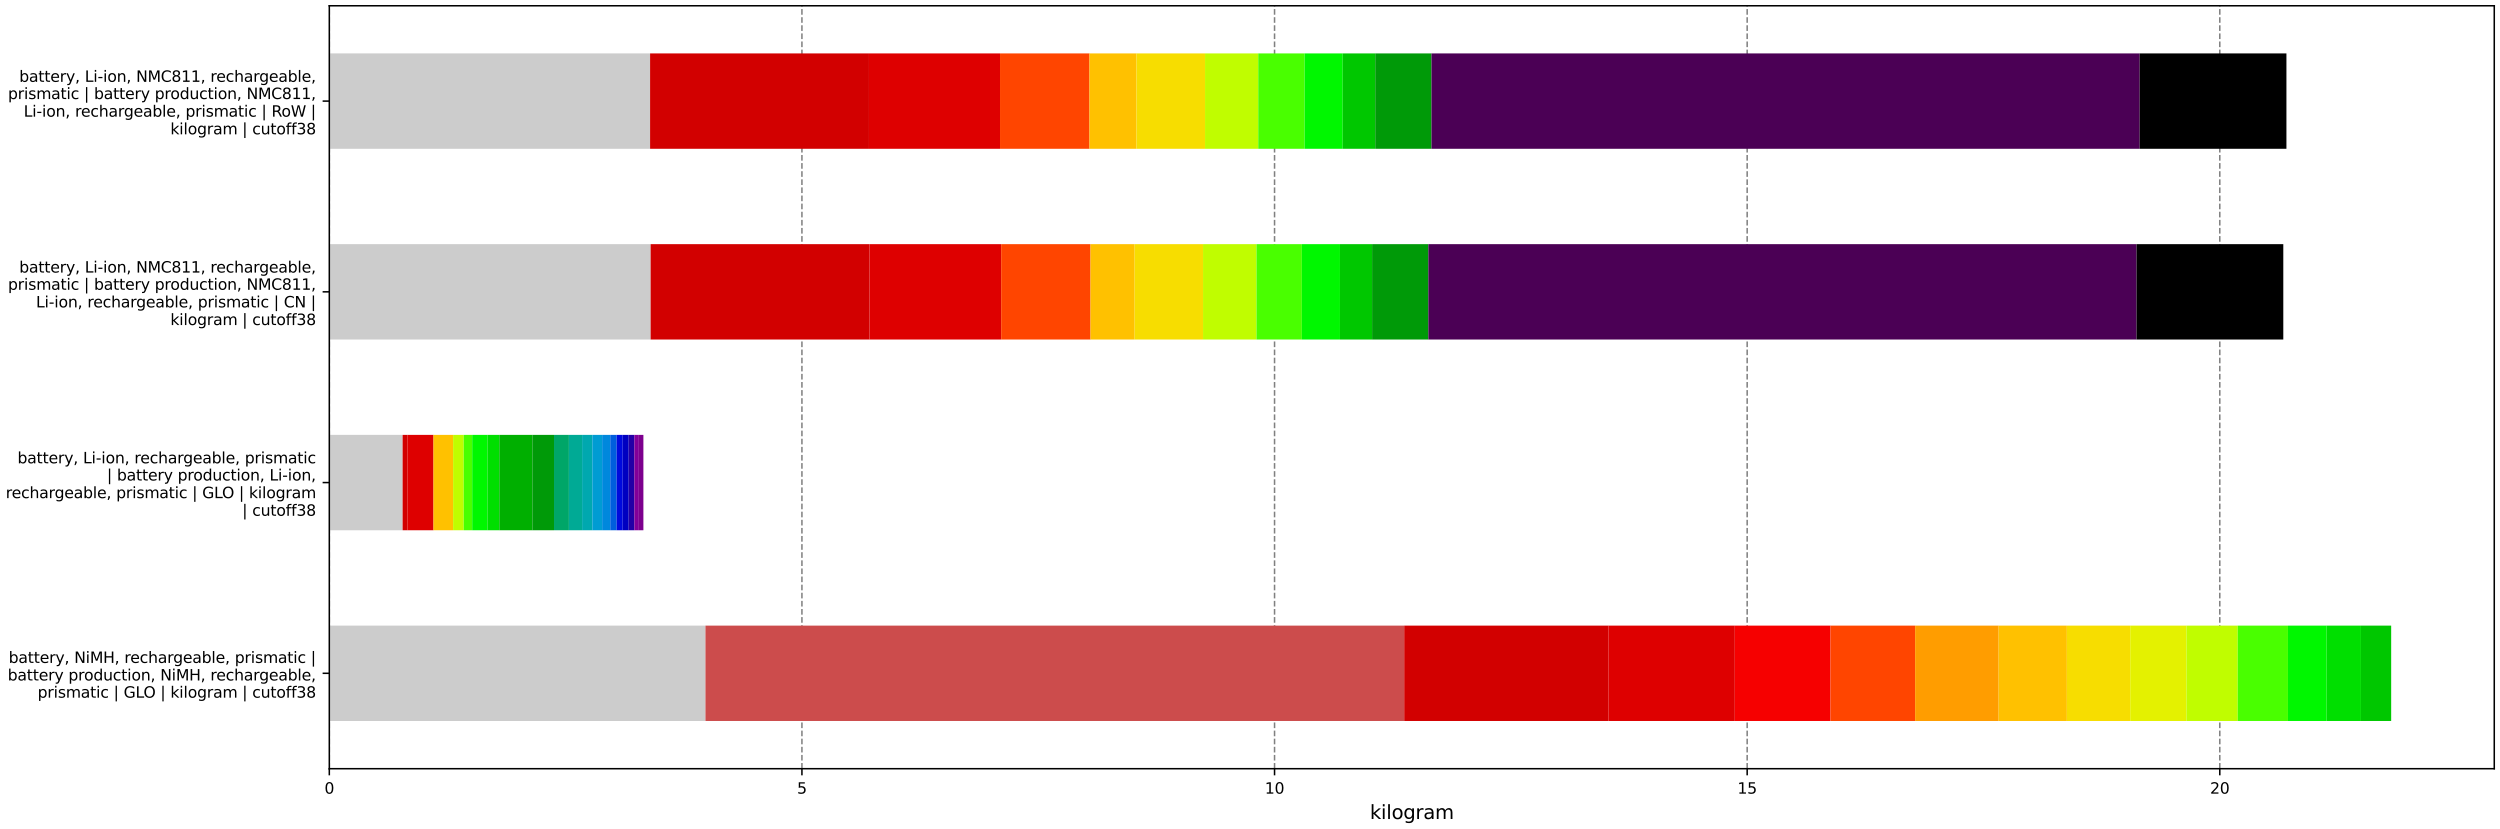<?xml version="1.0" encoding="utf-8" standalone="no"?>
<!DOCTYPE svg PUBLIC "-//W3C//DTD SVG 1.1//EN"
  "http://www.w3.org/Graphics/SVG/1.1/DTD/svg11.dtd">
<svg xmlns:xlink="http://www.w3.org/1999/xlink" width="1307.52pt" height="433.44pt" viewBox="0 0 1307.52 433.44" xmlns="http://www.w3.org/2000/svg" version="1.1">
 <defs>
  <style type="text/css">*{stroke-linejoin: round; stroke-linecap: butt}</style>
 </defs>
 <g id="figure_1">
  <g id="patch_1">
   <path d="M 0 433.44 
L 1307.52 433.44 
L 1307.52 0 
L 0 0 
z
" style="fill: #ffffff"/>
  </g>
  <g id="axes_1">
   <g id="patch_2">
    <path d="M 172.233 402.019 
L 1304.52 402.019 
L 1304.52 3 
L 172.233 3 
z
" style="fill: #ffffff"/>
   </g>
   <g id="matplotlib.axis_1">
    <g id="xtick_1">
     <g id="line2d_1">
      <path d="M 172.233 402.019 
L 172.233 3 
" clip-path="url(#pe027003a6f)" style="fill: none; stroke-dasharray: 2.96,1.28; stroke-dashoffset: 0; stroke: #808080; stroke-width: 0.8"/>
     </g>
     <g id="line2d_2">
      <defs>
       <path id="maf18450875" d="M 0 0 
L 0 3.5 
" style="stroke: #000000; stroke-width: 0.8"/>
      </defs>
      <g>
       <use xlink:href="#maf18450875" x="172.233" y="402.019" style="stroke: #000000; stroke-width: 0.8"/>
      </g>
     </g>
     <g id="text_1">
      <!-- 0 -->
      <g transform="translate(169.688 415.098) scale(0.08 -0.08)">
       <defs>
        <path id="DejaVuSans-30" d="M 2034 4250 
Q 1547 4250 1301 3770 
Q 1056 3291 1056 2328 
Q 1056 1369 1301 889 
Q 1547 409 2034 409 
Q 2525 409 2770 889 
Q 3016 1369 3016 2328 
Q 3016 3291 2770 3770 
Q 2525 4250 2034 4250 
z
M 2034 4750 
Q 2819 4750 3233 4129 
Q 3647 3509 3647 2328 
Q 3647 1150 3233 529 
Q 2819 -91 2034 -91 
Q 1250 -91 836 529 
Q 422 1150 422 2328 
Q 422 3509 836 4129 
Q 1250 4750 2034 4750 
z
" transform="scale(0.016)"/>
       </defs>
       <use xlink:href="#DejaVuSans-30"/>
      </g>
     </g>
    </g>
    <g id="xtick_2">
     <g id="line2d_3">
      <path d="M 419.416 402.019 
L 419.416 3 
" clip-path="url(#pe027003a6f)" style="fill: none; stroke-dasharray: 2.96,1.28; stroke-dashoffset: 0; stroke: #808080; stroke-width: 0.8"/>
     </g>
     <g id="line2d_4">
      <g>
       <use xlink:href="#maf18450875" x="419.416" y="402.019" style="stroke: #000000; stroke-width: 0.8"/>
      </g>
     </g>
     <g id="text_2">
      <!-- 5 -->
      <g transform="translate(416.871 415.098) scale(0.08 -0.08)">
       <defs>
        <path id="DejaVuSans-35" d="M 691 4666 
L 3169 4666 
L 3169 4134 
L 1269 4134 
L 1269 2991 
Q 1406 3038 1543 3061 
Q 1681 3084 1819 3084 
Q 2600 3084 3056 2656 
Q 3513 2228 3513 1497 
Q 3513 744 3044 326 
Q 2575 -91 1722 -91 
Q 1428 -91 1123 -41 
Q 819 9 494 109 
L 494 744 
Q 775 591 1075 516 
Q 1375 441 1709 441 
Q 2250 441 2565 725 
Q 2881 1009 2881 1497 
Q 2881 1984 2565 2268 
Q 2250 2553 1709 2553 
Q 1456 2553 1204 2497 
Q 953 2441 691 2322 
L 691 4666 
z
" transform="scale(0.016)"/>
       </defs>
       <use xlink:href="#DejaVuSans-35"/>
      </g>
     </g>
    </g>
    <g id="xtick_3">
     <g id="line2d_5">
      <path d="M 666.599 402.019 
L 666.599 3 
" clip-path="url(#pe027003a6f)" style="fill: none; stroke-dasharray: 2.96,1.28; stroke-dashoffset: 0; stroke: #808080; stroke-width: 0.8"/>
     </g>
     <g id="line2d_6">
      <g>
       <use xlink:href="#maf18450875" x="666.599" y="402.019" style="stroke: #000000; stroke-width: 0.8"/>
      </g>
     </g>
     <g id="text_3">
      <!-- 10 -->
      <g transform="translate(661.509 415.098) scale(0.08 -0.08)">
       <defs>
        <path id="DejaVuSans-31" d="M 794 531 
L 1825 531 
L 1825 4091 
L 703 3866 
L 703 4441 
L 1819 4666 
L 2450 4666 
L 2450 531 
L 3481 531 
L 3481 0 
L 794 0 
L 794 531 
z
" transform="scale(0.016)"/>
       </defs>
       <use xlink:href="#DejaVuSans-31"/>
       <use xlink:href="#DejaVuSans-30" x="63.623"/>
      </g>
     </g>
    </g>
    <g id="xtick_4">
     <g id="line2d_7">
      <path d="M 913.782 402.019 
L 913.782 3 
" clip-path="url(#pe027003a6f)" style="fill: none; stroke-dasharray: 2.96,1.28; stroke-dashoffset: 0; stroke: #808080; stroke-width: 0.8"/>
     </g>
     <g id="line2d_8">
      <g>
       <use xlink:href="#maf18450875" x="913.782" y="402.019" style="stroke: #000000; stroke-width: 0.8"/>
      </g>
     </g>
     <g id="text_4">
      <!-- 15 -->
      <g transform="translate(908.692 415.098) scale(0.08 -0.08)">
       <use xlink:href="#DejaVuSans-31"/>
       <use xlink:href="#DejaVuSans-35" x="63.623"/>
      </g>
     </g>
    </g>
    <g id="xtick_5">
     <g id="line2d_9">
      <path d="M 1160.965 402.019 
L 1160.965 3 
" clip-path="url(#pe027003a6f)" style="fill: none; stroke-dasharray: 2.96,1.28; stroke-dashoffset: 0; stroke: #808080; stroke-width: 0.8"/>
     </g>
     <g id="line2d_10">
      <g>
       <use xlink:href="#maf18450875" x="1160.965" y="402.019" style="stroke: #000000; stroke-width: 0.8"/>
      </g>
     </g>
     <g id="text_5">
      <!-- 20 -->
      <g transform="translate(1155.875 415.098) scale(0.08 -0.08)">
       <defs>
        <path id="DejaVuSans-32" d="M 1228 531 
L 3431 531 
L 3431 0 
L 469 0 
L 469 531 
Q 828 903 1448 1529 
Q 2069 2156 2228 2338 
Q 2531 2678 2651 2914 
Q 2772 3150 2772 3378 
Q 2772 3750 2511 3984 
Q 2250 4219 1831 4219 
Q 1534 4219 1204 4116 
Q 875 4013 500 3803 
L 500 4441 
Q 881 4594 1212 4672 
Q 1544 4750 1819 4750 
Q 2544 4750 2975 4387 
Q 3406 4025 3406 3419 
Q 3406 3131 3298 2873 
Q 3191 2616 2906 2266 
Q 2828 2175 2409 1742 
Q 1991 1309 1228 531 
z
" transform="scale(0.016)"/>
       </defs>
       <use xlink:href="#DejaVuSans-32"/>
       <use xlink:href="#DejaVuSans-30" x="63.623"/>
      </g>
     </g>
    </g>
    <g id="text_6">
     <!-- kilogram -->
     <g transform="translate(716.479 428.36) scale(0.1 -0.1)">
      <defs>
       <path id="DejaVuSans-6b" d="M 581 4863 
L 1159 4863 
L 1159 1991 
L 2875 3500 
L 3609 3500 
L 1753 1863 
L 3688 0 
L 2938 0 
L 1159 1709 
L 1159 0 
L 581 0 
L 581 4863 
z
" transform="scale(0.016)"/>
       <path id="DejaVuSans-69" d="M 603 3500 
L 1178 3500 
L 1178 0 
L 603 0 
L 603 3500 
z
M 603 4863 
L 1178 4863 
L 1178 4134 
L 603 4134 
L 603 4863 
z
" transform="scale(0.016)"/>
       <path id="DejaVuSans-6c" d="M 603 4863 
L 1178 4863 
L 1178 0 
L 603 0 
L 603 4863 
z
" transform="scale(0.016)"/>
       <path id="DejaVuSans-6f" d="M 1959 3097 
Q 1497 3097 1228 2736 
Q 959 2375 959 1747 
Q 959 1119 1226 758 
Q 1494 397 1959 397 
Q 2419 397 2687 759 
Q 2956 1122 2956 1747 
Q 2956 2369 2687 2733 
Q 2419 3097 1959 3097 
z
M 1959 3584 
Q 2709 3584 3137 3096 
Q 3566 2609 3566 1747 
Q 3566 888 3137 398 
Q 2709 -91 1959 -91 
Q 1206 -91 779 398 
Q 353 888 353 1747 
Q 353 2609 779 3096 
Q 1206 3584 1959 3584 
z
" transform="scale(0.016)"/>
       <path id="DejaVuSans-67" d="M 2906 1791 
Q 2906 2416 2648 2759 
Q 2391 3103 1925 3103 
Q 1463 3103 1205 2759 
Q 947 2416 947 1791 
Q 947 1169 1205 825 
Q 1463 481 1925 481 
Q 2391 481 2648 825 
Q 2906 1169 2906 1791 
z
M 3481 434 
Q 3481 -459 3084 -895 
Q 2688 -1331 1869 -1331 
Q 1566 -1331 1297 -1286 
Q 1028 -1241 775 -1147 
L 775 -588 
Q 1028 -725 1275 -790 
Q 1522 -856 1778 -856 
Q 2344 -856 2625 -561 
Q 2906 -266 2906 331 
L 2906 616 
Q 2728 306 2450 153 
Q 2172 0 1784 0 
Q 1141 0 747 490 
Q 353 981 353 1791 
Q 353 2603 747 3093 
Q 1141 3584 1784 3584 
Q 2172 3584 2450 3431 
Q 2728 3278 2906 2969 
L 2906 3500 
L 3481 3500 
L 3481 434 
z
" transform="scale(0.016)"/>
       <path id="DejaVuSans-72" d="M 2631 2963 
Q 2534 3019 2420 3045 
Q 2306 3072 2169 3072 
Q 1681 3072 1420 2755 
Q 1159 2438 1159 1844 
L 1159 0 
L 581 0 
L 581 3500 
L 1159 3500 
L 1159 2956 
Q 1341 3275 1631 3429 
Q 1922 3584 2338 3584 
Q 2397 3584 2469 3576 
Q 2541 3569 2628 3553 
L 2631 2963 
z
" transform="scale(0.016)"/>
       <path id="DejaVuSans-61" d="M 2194 1759 
Q 1497 1759 1228 1600 
Q 959 1441 959 1056 
Q 959 750 1161 570 
Q 1363 391 1709 391 
Q 2188 391 2477 730 
Q 2766 1069 2766 1631 
L 2766 1759 
L 2194 1759 
z
M 3341 1997 
L 3341 0 
L 2766 0 
L 2766 531 
Q 2569 213 2275 61 
Q 1981 -91 1556 -91 
Q 1019 -91 701 211 
Q 384 513 384 1019 
Q 384 1609 779 1909 
Q 1175 2209 1959 2209 
L 2766 2209 
L 2766 2266 
Q 2766 2663 2505 2880 
Q 2244 3097 1772 3097 
Q 1472 3097 1187 3025 
Q 903 2953 641 2809 
L 641 3341 
Q 956 3463 1253 3523 
Q 1550 3584 1831 3584 
Q 2591 3584 2966 3190 
Q 3341 2797 3341 1997 
z
" transform="scale(0.016)"/>
       <path id="DejaVuSans-6d" d="M 3328 2828 
Q 3544 3216 3844 3400 
Q 4144 3584 4550 3584 
Q 5097 3584 5394 3201 
Q 5691 2819 5691 2113 
L 5691 0 
L 5113 0 
L 5113 2094 
Q 5113 2597 4934 2840 
Q 4756 3084 4391 3084 
Q 3944 3084 3684 2787 
Q 3425 2491 3425 1978 
L 3425 0 
L 2847 0 
L 2847 2094 
Q 2847 2600 2669 2842 
Q 2491 3084 2119 3084 
Q 1678 3084 1418 2786 
Q 1159 2488 1159 1978 
L 1159 0 
L 581 0 
L 581 3500 
L 1159 3500 
L 1159 2956 
Q 1356 3278 1631 3431 
Q 1906 3584 2284 3584 
Q 2666 3584 2933 3390 
Q 3200 3197 3328 2828 
z
" transform="scale(0.016)"/>
      </defs>
      <use xlink:href="#DejaVuSans-6b"/>
      <use xlink:href="#DejaVuSans-69" x="57.91"/>
      <use xlink:href="#DejaVuSans-6c" x="85.693"/>
      <use xlink:href="#DejaVuSans-6f" x="113.477"/>
      <use xlink:href="#DejaVuSans-67" x="174.658"/>
      <use xlink:href="#DejaVuSans-72" x="238.135"/>
      <use xlink:href="#DejaVuSans-61" x="279.248"/>
      <use xlink:href="#DejaVuSans-6d" x="340.527"/>
     </g>
    </g>
   </g>
   <g id="matplotlib.axis_2">
    <g id="ytick_1">
     <g id="line2d_11">
      <defs>
       <path id="m687248686b" d="M 0 0 
L -3.5 0 
" style="stroke: #000000; stroke-width: 0.8"/>
      </defs>
      <g>
       <use xlink:href="#m687248686b" x="172.233" y="352.142" style="stroke: #000000; stroke-width: 0.8"/>
      </g>
     </g>
     <g id="text_7">
      <!-- battery, NiMH, rechargeable, prismatic | -->
      <g transform="translate(4.525 346.72) scale(0.08 -0.08)">
       <defs>
        <path id="DejaVuSans-62" d="M 3116 1747 
Q 3116 2381 2855 2742 
Q 2594 3103 2138 3103 
Q 1681 3103 1420 2742 
Q 1159 2381 1159 1747 
Q 1159 1113 1420 752 
Q 1681 391 2138 391 
Q 2594 391 2855 752 
Q 3116 1113 3116 1747 
z
M 1159 2969 
Q 1341 3281 1617 3432 
Q 1894 3584 2278 3584 
Q 2916 3584 3314 3078 
Q 3713 2572 3713 1747 
Q 3713 922 3314 415 
Q 2916 -91 2278 -91 
Q 1894 -91 1617 61 
Q 1341 213 1159 525 
L 1159 0 
L 581 0 
L 581 4863 
L 1159 4863 
L 1159 2969 
z
" transform="scale(0.016)"/>
        <path id="DejaVuSans-74" d="M 1172 4494 
L 1172 3500 
L 2356 3500 
L 2356 3053 
L 1172 3053 
L 1172 1153 
Q 1172 725 1289 603 
Q 1406 481 1766 481 
L 2356 481 
L 2356 0 
L 1766 0 
Q 1100 0 847 248 
Q 594 497 594 1153 
L 594 3053 
L 172 3053 
L 172 3500 
L 594 3500 
L 594 4494 
L 1172 4494 
z
" transform="scale(0.016)"/>
        <path id="DejaVuSans-65" d="M 3597 1894 
L 3597 1613 
L 953 1613 
Q 991 1019 1311 708 
Q 1631 397 2203 397 
Q 2534 397 2845 478 
Q 3156 559 3463 722 
L 3463 178 
Q 3153 47 2828 -22 
Q 2503 -91 2169 -91 
Q 1331 -91 842 396 
Q 353 884 353 1716 
Q 353 2575 817 3079 
Q 1281 3584 2069 3584 
Q 2775 3584 3186 3129 
Q 3597 2675 3597 1894 
z
M 3022 2063 
Q 3016 2534 2758 2815 
Q 2500 3097 2075 3097 
Q 1594 3097 1305 2825 
Q 1016 2553 972 2059 
L 3022 2063 
z
" transform="scale(0.016)"/>
        <path id="DejaVuSans-79" d="M 2059 -325 
Q 1816 -950 1584 -1140 
Q 1353 -1331 966 -1331 
L 506 -1331 
L 506 -850 
L 844 -850 
Q 1081 -850 1212 -737 
Q 1344 -625 1503 -206 
L 1606 56 
L 191 3500 
L 800 3500 
L 1894 763 
L 2988 3500 
L 3597 3500 
L 2059 -325 
z
" transform="scale(0.016)"/>
        <path id="DejaVuSans-2c" d="M 750 794 
L 1409 794 
L 1409 256 
L 897 -744 
L 494 -744 
L 750 256 
L 750 794 
z
" transform="scale(0.016)"/>
        <path id="DejaVuSans-20" transform="scale(0.016)"/>
        <path id="DejaVuSans-4e" d="M 628 4666 
L 1478 4666 
L 3547 763 
L 3547 4666 
L 4159 4666 
L 4159 0 
L 3309 0 
L 1241 3903 
L 1241 0 
L 628 0 
L 628 4666 
z
" transform="scale(0.016)"/>
        <path id="DejaVuSans-4d" d="M 628 4666 
L 1569 4666 
L 2759 1491 
L 3956 4666 
L 4897 4666 
L 4897 0 
L 4281 0 
L 4281 4097 
L 3078 897 
L 2444 897 
L 1241 4097 
L 1241 0 
L 628 0 
L 628 4666 
z
" transform="scale(0.016)"/>
        <path id="DejaVuSans-48" d="M 628 4666 
L 1259 4666 
L 1259 2753 
L 3553 2753 
L 3553 4666 
L 4184 4666 
L 4184 0 
L 3553 0 
L 3553 2222 
L 1259 2222 
L 1259 0 
L 628 0 
L 628 4666 
z
" transform="scale(0.016)"/>
        <path id="DejaVuSans-63" d="M 3122 3366 
L 3122 2828 
Q 2878 2963 2633 3030 
Q 2388 3097 2138 3097 
Q 1578 3097 1268 2742 
Q 959 2388 959 1747 
Q 959 1106 1268 751 
Q 1578 397 2138 397 
Q 2388 397 2633 464 
Q 2878 531 3122 666 
L 3122 134 
Q 2881 22 2623 -34 
Q 2366 -91 2075 -91 
Q 1284 -91 818 406 
Q 353 903 353 1747 
Q 353 2603 823 3093 
Q 1294 3584 2113 3584 
Q 2378 3584 2631 3529 
Q 2884 3475 3122 3366 
z
" transform="scale(0.016)"/>
        <path id="DejaVuSans-68" d="M 3513 2113 
L 3513 0 
L 2938 0 
L 2938 2094 
Q 2938 2591 2744 2837 
Q 2550 3084 2163 3084 
Q 1697 3084 1428 2787 
Q 1159 2491 1159 1978 
L 1159 0 
L 581 0 
L 581 4863 
L 1159 4863 
L 1159 2956 
Q 1366 3272 1645 3428 
Q 1925 3584 2291 3584 
Q 2894 3584 3203 3211 
Q 3513 2838 3513 2113 
z
" transform="scale(0.016)"/>
        <path id="DejaVuSans-70" d="M 1159 525 
L 1159 -1331 
L 581 -1331 
L 581 3500 
L 1159 3500 
L 1159 2969 
Q 1341 3281 1617 3432 
Q 1894 3584 2278 3584 
Q 2916 3584 3314 3078 
Q 3713 2572 3713 1747 
Q 3713 922 3314 415 
Q 2916 -91 2278 -91 
Q 1894 -91 1617 61 
Q 1341 213 1159 525 
z
M 3116 1747 
Q 3116 2381 2855 2742 
Q 2594 3103 2138 3103 
Q 1681 3103 1420 2742 
Q 1159 2381 1159 1747 
Q 1159 1113 1420 752 
Q 1681 391 2138 391 
Q 2594 391 2855 752 
Q 3116 1113 3116 1747 
z
" transform="scale(0.016)"/>
        <path id="DejaVuSans-73" d="M 2834 3397 
L 2834 2853 
Q 2591 2978 2328 3040 
Q 2066 3103 1784 3103 
Q 1356 3103 1142 2972 
Q 928 2841 928 2578 
Q 928 2378 1081 2264 
Q 1234 2150 1697 2047 
L 1894 2003 
Q 2506 1872 2764 1633 
Q 3022 1394 3022 966 
Q 3022 478 2636 193 
Q 2250 -91 1575 -91 
Q 1294 -91 989 -36 
Q 684 19 347 128 
L 347 722 
Q 666 556 975 473 
Q 1284 391 1588 391 
Q 1994 391 2212 530 
Q 2431 669 2431 922 
Q 2431 1156 2273 1281 
Q 2116 1406 1581 1522 
L 1381 1569 
Q 847 1681 609 1914 
Q 372 2147 372 2553 
Q 372 3047 722 3315 
Q 1072 3584 1716 3584 
Q 2034 3584 2315 3537 
Q 2597 3491 2834 3397 
z
" transform="scale(0.016)"/>
        <path id="DejaVuSans-7c" d="M 1344 4891 
L 1344 -1509 
L 813 -1509 
L 813 4891 
L 1344 4891 
z
" transform="scale(0.016)"/>
       </defs>
       <use xlink:href="#DejaVuSans-62"/>
       <use xlink:href="#DejaVuSans-61" x="63.477"/>
       <use xlink:href="#DejaVuSans-74" x="124.756"/>
       <use xlink:href="#DejaVuSans-74" x="163.965"/>
       <use xlink:href="#DejaVuSans-65" x="203.174"/>
       <use xlink:href="#DejaVuSans-72" x="264.697"/>
       <use xlink:href="#DejaVuSans-79" x="305.811"/>
       <use xlink:href="#DejaVuSans-2c" x="364.99"/>
       <use xlink:href="#DejaVuSans-20" x="396.777"/>
       <use xlink:href="#DejaVuSans-4e" x="428.564"/>
       <use xlink:href="#DejaVuSans-69" x="503.369"/>
       <use xlink:href="#DejaVuSans-4d" x="531.152"/>
       <use xlink:href="#DejaVuSans-48" x="617.432"/>
       <use xlink:href="#DejaVuSans-2c" x="692.627"/>
       <use xlink:href="#DejaVuSans-20" x="724.414"/>
       <use xlink:href="#DejaVuSans-72" x="756.201"/>
       <use xlink:href="#DejaVuSans-65" x="795.064"/>
       <use xlink:href="#DejaVuSans-63" x="856.588"/>
       <use xlink:href="#DejaVuSans-68" x="911.568"/>
       <use xlink:href="#DejaVuSans-61" x="974.947"/>
       <use xlink:href="#DejaVuSans-72" x="1036.227"/>
       <use xlink:href="#DejaVuSans-67" x="1075.59"/>
       <use xlink:href="#DejaVuSans-65" x="1139.066"/>
       <use xlink:href="#DejaVuSans-61" x="1200.59"/>
       <use xlink:href="#DejaVuSans-62" x="1261.869"/>
       <use xlink:href="#DejaVuSans-6c" x="1325.346"/>
       <use xlink:href="#DejaVuSans-65" x="1353.129"/>
       <use xlink:href="#DejaVuSans-2c" x="1414.652"/>
       <use xlink:href="#DejaVuSans-20" x="1446.439"/>
       <use xlink:href="#DejaVuSans-70" x="1478.227"/>
       <use xlink:href="#DejaVuSans-72" x="1541.703"/>
       <use xlink:href="#DejaVuSans-69" x="1582.816"/>
       <use xlink:href="#DejaVuSans-73" x="1610.6"/>
       <use xlink:href="#DejaVuSans-6d" x="1662.699"/>
       <use xlink:href="#DejaVuSans-61" x="1760.111"/>
       <use xlink:href="#DejaVuSans-74" x="1821.391"/>
       <use xlink:href="#DejaVuSans-69" x="1860.6"/>
       <use xlink:href="#DejaVuSans-63" x="1888.383"/>
       <use xlink:href="#DejaVuSans-20" x="1943.363"/>
       <use xlink:href="#DejaVuSans-7c" x="1975.15"/>
      </g>
      <!-- battery production, NiMH, rechargeable, -->
      <g transform="translate(4.019 355.9) scale(0.08 -0.08)">
       <defs>
        <path id="DejaVuSans-64" d="M 2906 2969 
L 2906 4863 
L 3481 4863 
L 3481 0 
L 2906 0 
L 2906 525 
Q 2725 213 2448 61 
Q 2172 -91 1784 -91 
Q 1150 -91 751 415 
Q 353 922 353 1747 
Q 353 2572 751 3078 
Q 1150 3584 1784 3584 
Q 2172 3584 2448 3432 
Q 2725 3281 2906 2969 
z
M 947 1747 
Q 947 1113 1208 752 
Q 1469 391 1925 391 
Q 2381 391 2643 752 
Q 2906 1113 2906 1747 
Q 2906 2381 2643 2742 
Q 2381 3103 1925 3103 
Q 1469 3103 1208 2742 
Q 947 2381 947 1747 
z
" transform="scale(0.016)"/>
        <path id="DejaVuSans-75" d="M 544 1381 
L 544 3500 
L 1119 3500 
L 1119 1403 
Q 1119 906 1312 657 
Q 1506 409 1894 409 
Q 2359 409 2629 706 
Q 2900 1003 2900 1516 
L 2900 3500 
L 3475 3500 
L 3475 0 
L 2900 0 
L 2900 538 
Q 2691 219 2414 64 
Q 2138 -91 1772 -91 
Q 1169 -91 856 284 
Q 544 659 544 1381 
z
M 1991 3584 
L 1991 3584 
z
" transform="scale(0.016)"/>
        <path id="DejaVuSans-6e" d="M 3513 2113 
L 3513 0 
L 2938 0 
L 2938 2094 
Q 2938 2591 2744 2837 
Q 2550 3084 2163 3084 
Q 1697 3084 1428 2787 
Q 1159 2491 1159 1978 
L 1159 0 
L 581 0 
L 581 3500 
L 1159 3500 
L 1159 2956 
Q 1366 3272 1645 3428 
Q 1925 3584 2291 3584 
Q 2894 3584 3203 3211 
Q 3513 2838 3513 2113 
z
" transform="scale(0.016)"/>
       </defs>
       <use xlink:href="#DejaVuSans-62"/>
       <use xlink:href="#DejaVuSans-61" x="63.477"/>
       <use xlink:href="#DejaVuSans-74" x="124.756"/>
       <use xlink:href="#DejaVuSans-74" x="163.965"/>
       <use xlink:href="#DejaVuSans-65" x="203.174"/>
       <use xlink:href="#DejaVuSans-72" x="264.697"/>
       <use xlink:href="#DejaVuSans-79" x="305.811"/>
       <use xlink:href="#DejaVuSans-20" x="364.99"/>
       <use xlink:href="#DejaVuSans-70" x="396.777"/>
       <use xlink:href="#DejaVuSans-72" x="460.254"/>
       <use xlink:href="#DejaVuSans-6f" x="499.117"/>
       <use xlink:href="#DejaVuSans-64" x="560.299"/>
       <use xlink:href="#DejaVuSans-75" x="623.775"/>
       <use xlink:href="#DejaVuSans-63" x="687.154"/>
       <use xlink:href="#DejaVuSans-74" x="742.135"/>
       <use xlink:href="#DejaVuSans-69" x="781.344"/>
       <use xlink:href="#DejaVuSans-6f" x="809.127"/>
       <use xlink:href="#DejaVuSans-6e" x="870.309"/>
       <use xlink:href="#DejaVuSans-2c" x="933.688"/>
       <use xlink:href="#DejaVuSans-20" x="965.475"/>
       <use xlink:href="#DejaVuSans-4e" x="997.262"/>
       <use xlink:href="#DejaVuSans-69" x="1072.066"/>
       <use xlink:href="#DejaVuSans-4d" x="1099.85"/>
       <use xlink:href="#DejaVuSans-48" x="1186.129"/>
       <use xlink:href="#DejaVuSans-2c" x="1261.324"/>
       <use xlink:href="#DejaVuSans-20" x="1293.111"/>
       <use xlink:href="#DejaVuSans-72" x="1324.898"/>
       <use xlink:href="#DejaVuSans-65" x="1363.762"/>
       <use xlink:href="#DejaVuSans-63" x="1425.285"/>
       <use xlink:href="#DejaVuSans-68" x="1480.266"/>
       <use xlink:href="#DejaVuSans-61" x="1543.645"/>
       <use xlink:href="#DejaVuSans-72" x="1604.924"/>
       <use xlink:href="#DejaVuSans-67" x="1644.287"/>
       <use xlink:href="#DejaVuSans-65" x="1707.764"/>
       <use xlink:href="#DejaVuSans-61" x="1769.287"/>
       <use xlink:href="#DejaVuSans-62" x="1830.566"/>
       <use xlink:href="#DejaVuSans-6c" x="1894.043"/>
       <use xlink:href="#DejaVuSans-65" x="1921.826"/>
       <use xlink:href="#DejaVuSans-2c" x="1983.35"/>
      </g>
      <!-- prismatic | GLO | kilogram | cutoff38 -->
      <g transform="translate(19.671 364.901) scale(0.08 -0.08)">
       <defs>
        <path id="DejaVuSans-47" d="M 3809 666 
L 3809 1919 
L 2778 1919 
L 2778 2438 
L 4434 2438 
L 4434 434 
Q 4069 175 3628 42 
Q 3188 -91 2688 -91 
Q 1594 -91 976 548 
Q 359 1188 359 2328 
Q 359 3472 976 4111 
Q 1594 4750 2688 4750 
Q 3144 4750 3555 4637 
Q 3966 4525 4313 4306 
L 4313 3634 
Q 3963 3931 3569 4081 
Q 3175 4231 2741 4231 
Q 1884 4231 1454 3753 
Q 1025 3275 1025 2328 
Q 1025 1384 1454 906 
Q 1884 428 2741 428 
Q 3075 428 3337 486 
Q 3600 544 3809 666 
z
" transform="scale(0.016)"/>
        <path id="DejaVuSans-4c" d="M 628 4666 
L 1259 4666 
L 1259 531 
L 3531 531 
L 3531 0 
L 628 0 
L 628 4666 
z
" transform="scale(0.016)"/>
        <path id="DejaVuSans-4f" d="M 2522 4238 
Q 1834 4238 1429 3725 
Q 1025 3213 1025 2328 
Q 1025 1447 1429 934 
Q 1834 422 2522 422 
Q 3209 422 3611 934 
Q 4013 1447 4013 2328 
Q 4013 3213 3611 3725 
Q 3209 4238 2522 4238 
z
M 2522 4750 
Q 3503 4750 4090 4092 
Q 4678 3434 4678 2328 
Q 4678 1225 4090 567 
Q 3503 -91 2522 -91 
Q 1538 -91 948 565 
Q 359 1222 359 2328 
Q 359 3434 948 4092 
Q 1538 4750 2522 4750 
z
" transform="scale(0.016)"/>
        <path id="DejaVuSans-66" d="M 2375 4863 
L 2375 4384 
L 1825 4384 
Q 1516 4384 1395 4259 
Q 1275 4134 1275 3809 
L 1275 3500 
L 2222 3500 
L 2222 3053 
L 1275 3053 
L 1275 0 
L 697 0 
L 697 3053 
L 147 3053 
L 147 3500 
L 697 3500 
L 697 3744 
Q 697 4328 969 4595 
Q 1241 4863 1831 4863 
L 2375 4863 
z
" transform="scale(0.016)"/>
        <path id="DejaVuSans-33" d="M 2597 2516 
Q 3050 2419 3304 2112 
Q 3559 1806 3559 1356 
Q 3559 666 3084 287 
Q 2609 -91 1734 -91 
Q 1441 -91 1130 -33 
Q 819 25 488 141 
L 488 750 
Q 750 597 1062 519 
Q 1375 441 1716 441 
Q 2309 441 2620 675 
Q 2931 909 2931 1356 
Q 2931 1769 2642 2001 
Q 2353 2234 1838 2234 
L 1294 2234 
L 1294 2753 
L 1863 2753 
Q 2328 2753 2575 2939 
Q 2822 3125 2822 3475 
Q 2822 3834 2567 4026 
Q 2313 4219 1838 4219 
Q 1578 4219 1281 4162 
Q 984 4106 628 3988 
L 628 4550 
Q 988 4650 1302 4700 
Q 1616 4750 1894 4750 
Q 2613 4750 3031 4423 
Q 3450 4097 3450 3541 
Q 3450 3153 3228 2886 
Q 3006 2619 2597 2516 
z
" transform="scale(0.016)"/>
        <path id="DejaVuSans-38" d="M 2034 2216 
Q 1584 2216 1326 1975 
Q 1069 1734 1069 1313 
Q 1069 891 1326 650 
Q 1584 409 2034 409 
Q 2484 409 2743 651 
Q 3003 894 3003 1313 
Q 3003 1734 2745 1975 
Q 2488 2216 2034 2216 
z
M 1403 2484 
Q 997 2584 770 2862 
Q 544 3141 544 3541 
Q 544 4100 942 4425 
Q 1341 4750 2034 4750 
Q 2731 4750 3128 4425 
Q 3525 4100 3525 3541 
Q 3525 3141 3298 2862 
Q 3072 2584 2669 2484 
Q 3125 2378 3379 2068 
Q 3634 1759 3634 1313 
Q 3634 634 3220 271 
Q 2806 -91 2034 -91 
Q 1263 -91 848 271 
Q 434 634 434 1313 
Q 434 1759 690 2068 
Q 947 2378 1403 2484 
z
M 1172 3481 
Q 1172 3119 1398 2916 
Q 1625 2713 2034 2713 
Q 2441 2713 2670 2916 
Q 2900 3119 2900 3481 
Q 2900 3844 2670 4047 
Q 2441 4250 2034 4250 
Q 1625 4250 1398 4047 
Q 1172 3844 1172 3481 
z
" transform="scale(0.016)"/>
       </defs>
       <use xlink:href="#DejaVuSans-70"/>
       <use xlink:href="#DejaVuSans-72" x="63.477"/>
       <use xlink:href="#DejaVuSans-69" x="104.59"/>
       <use xlink:href="#DejaVuSans-73" x="132.373"/>
       <use xlink:href="#DejaVuSans-6d" x="184.473"/>
       <use xlink:href="#DejaVuSans-61" x="281.885"/>
       <use xlink:href="#DejaVuSans-74" x="343.164"/>
       <use xlink:href="#DejaVuSans-69" x="382.373"/>
       <use xlink:href="#DejaVuSans-63" x="410.156"/>
       <use xlink:href="#DejaVuSans-20" x="465.137"/>
       <use xlink:href="#DejaVuSans-7c" x="496.924"/>
       <use xlink:href="#DejaVuSans-20" x="530.615"/>
       <use xlink:href="#DejaVuSans-47" x="562.402"/>
       <use xlink:href="#DejaVuSans-4c" x="639.893"/>
       <use xlink:href="#DejaVuSans-4f" x="691.98"/>
       <use xlink:href="#DejaVuSans-20" x="770.691"/>
       <use xlink:href="#DejaVuSans-7c" x="802.479"/>
       <use xlink:href="#DejaVuSans-20" x="836.17"/>
       <use xlink:href="#DejaVuSans-6b" x="867.957"/>
       <use xlink:href="#DejaVuSans-69" x="925.867"/>
       <use xlink:href="#DejaVuSans-6c" x="953.65"/>
       <use xlink:href="#DejaVuSans-6f" x="981.434"/>
       <use xlink:href="#DejaVuSans-67" x="1042.615"/>
       <use xlink:href="#DejaVuSans-72" x="1106.092"/>
       <use xlink:href="#DejaVuSans-61" x="1147.205"/>
       <use xlink:href="#DejaVuSans-6d" x="1208.484"/>
       <use xlink:href="#DejaVuSans-20" x="1305.896"/>
       <use xlink:href="#DejaVuSans-7c" x="1337.684"/>
       <use xlink:href="#DejaVuSans-20" x="1371.375"/>
       <use xlink:href="#DejaVuSans-63" x="1403.162"/>
       <use xlink:href="#DejaVuSans-75" x="1458.143"/>
       <use xlink:href="#DejaVuSans-74" x="1521.521"/>
       <use xlink:href="#DejaVuSans-6f" x="1560.73"/>
       <use xlink:href="#DejaVuSans-66" x="1621.912"/>
       <use xlink:href="#DejaVuSans-66" x="1657.117"/>
       <use xlink:href="#DejaVuSans-33" x="1692.322"/>
       <use xlink:href="#DejaVuSans-38" x="1755.945"/>
      </g>
     </g>
    </g>
    <g id="ytick_2">
     <g id="line2d_12">
      <g>
       <use xlink:href="#m687248686b" x="172.233" y="252.387" style="stroke: #000000; stroke-width: 0.8"/>
      </g>
     </g>
     <g id="text_8">
      <!-- battery, Li-ion, rechargeable, prismatic -->
      <g transform="translate(9.135 242.315) scale(0.08 -0.08)">
       <defs>
        <path id="DejaVuSans-2d" d="M 313 2009 
L 1997 2009 
L 1997 1497 
L 313 1497 
L 313 2009 
z
" transform="scale(0.016)"/>
       </defs>
       <use xlink:href="#DejaVuSans-62"/>
       <use xlink:href="#DejaVuSans-61" x="63.477"/>
       <use xlink:href="#DejaVuSans-74" x="124.756"/>
       <use xlink:href="#DejaVuSans-74" x="163.965"/>
       <use xlink:href="#DejaVuSans-65" x="203.174"/>
       <use xlink:href="#DejaVuSans-72" x="264.697"/>
       <use xlink:href="#DejaVuSans-79" x="305.811"/>
       <use xlink:href="#DejaVuSans-2c" x="364.99"/>
       <use xlink:href="#DejaVuSans-20" x="396.777"/>
       <use xlink:href="#DejaVuSans-4c" x="428.564"/>
       <use xlink:href="#DejaVuSans-69" x="484.277"/>
       <use xlink:href="#DejaVuSans-2d" x="512.061"/>
       <use xlink:href="#DejaVuSans-69" x="548.145"/>
       <use xlink:href="#DejaVuSans-6f" x="575.928"/>
       <use xlink:href="#DejaVuSans-6e" x="637.109"/>
       <use xlink:href="#DejaVuSans-2c" x="700.488"/>
       <use xlink:href="#DejaVuSans-20" x="732.275"/>
       <use xlink:href="#DejaVuSans-72" x="764.062"/>
       <use xlink:href="#DejaVuSans-65" x="802.926"/>
       <use xlink:href="#DejaVuSans-63" x="864.449"/>
       <use xlink:href="#DejaVuSans-68" x="919.43"/>
       <use xlink:href="#DejaVuSans-61" x="982.809"/>
       <use xlink:href="#DejaVuSans-72" x="1044.088"/>
       <use xlink:href="#DejaVuSans-67" x="1083.451"/>
       <use xlink:href="#DejaVuSans-65" x="1146.928"/>
       <use xlink:href="#DejaVuSans-61" x="1208.451"/>
       <use xlink:href="#DejaVuSans-62" x="1269.73"/>
       <use xlink:href="#DejaVuSans-6c" x="1333.207"/>
       <use xlink:href="#DejaVuSans-65" x="1360.99"/>
       <use xlink:href="#DejaVuSans-2c" x="1422.514"/>
       <use xlink:href="#DejaVuSans-20" x="1454.301"/>
       <use xlink:href="#DejaVuSans-70" x="1486.088"/>
       <use xlink:href="#DejaVuSans-72" x="1549.564"/>
       <use xlink:href="#DejaVuSans-69" x="1590.678"/>
       <use xlink:href="#DejaVuSans-73" x="1618.461"/>
       <use xlink:href="#DejaVuSans-6d" x="1670.561"/>
       <use xlink:href="#DejaVuSans-61" x="1767.973"/>
       <use xlink:href="#DejaVuSans-74" x="1829.252"/>
       <use xlink:href="#DejaVuSans-69" x="1868.461"/>
       <use xlink:href="#DejaVuSans-63" x="1896.244"/>
      </g>
      <!-- | battery production, Li-ion, -->
      <g transform="translate(55.918 251.315) scale(0.08 -0.08)">
       <use xlink:href="#DejaVuSans-7c"/>
       <use xlink:href="#DejaVuSans-20" x="33.691"/>
       <use xlink:href="#DejaVuSans-62" x="65.479"/>
       <use xlink:href="#DejaVuSans-61" x="128.955"/>
       <use xlink:href="#DejaVuSans-74" x="190.234"/>
       <use xlink:href="#DejaVuSans-74" x="229.443"/>
       <use xlink:href="#DejaVuSans-65" x="268.652"/>
       <use xlink:href="#DejaVuSans-72" x="330.176"/>
       <use xlink:href="#DejaVuSans-79" x="371.289"/>
       <use xlink:href="#DejaVuSans-20" x="430.469"/>
       <use xlink:href="#DejaVuSans-70" x="462.256"/>
       <use xlink:href="#DejaVuSans-72" x="525.732"/>
       <use xlink:href="#DejaVuSans-6f" x="564.596"/>
       <use xlink:href="#DejaVuSans-64" x="625.777"/>
       <use xlink:href="#DejaVuSans-75" x="689.254"/>
       <use xlink:href="#DejaVuSans-63" x="752.633"/>
       <use xlink:href="#DejaVuSans-74" x="807.613"/>
       <use xlink:href="#DejaVuSans-69" x="846.822"/>
       <use xlink:href="#DejaVuSans-6f" x="874.605"/>
       <use xlink:href="#DejaVuSans-6e" x="935.787"/>
       <use xlink:href="#DejaVuSans-2c" x="999.166"/>
       <use xlink:href="#DejaVuSans-20" x="1030.953"/>
       <use xlink:href="#DejaVuSans-4c" x="1062.74"/>
       <use xlink:href="#DejaVuSans-69" x="1118.453"/>
       <use xlink:href="#DejaVuSans-2d" x="1146.236"/>
       <use xlink:href="#DejaVuSans-69" x="1182.32"/>
       <use xlink:href="#DejaVuSans-6f" x="1210.104"/>
       <use xlink:href="#DejaVuSans-6e" x="1271.285"/>
       <use xlink:href="#DejaVuSans-2c" x="1334.664"/>
      </g>
      <!-- rechargeable, prismatic | GLO | kilogram -->
      <g transform="translate(3 260.538) scale(0.08 -0.08)">
       <use xlink:href="#DejaVuSans-72"/>
       <use xlink:href="#DejaVuSans-65" x="38.863"/>
       <use xlink:href="#DejaVuSans-63" x="100.387"/>
       <use xlink:href="#DejaVuSans-68" x="155.367"/>
       <use xlink:href="#DejaVuSans-61" x="218.746"/>
       <use xlink:href="#DejaVuSans-72" x="280.025"/>
       <use xlink:href="#DejaVuSans-67" x="319.389"/>
       <use xlink:href="#DejaVuSans-65" x="382.865"/>
       <use xlink:href="#DejaVuSans-61" x="444.389"/>
       <use xlink:href="#DejaVuSans-62" x="505.668"/>
       <use xlink:href="#DejaVuSans-6c" x="569.145"/>
       <use xlink:href="#DejaVuSans-65" x="596.928"/>
       <use xlink:href="#DejaVuSans-2c" x="658.451"/>
       <use xlink:href="#DejaVuSans-20" x="690.238"/>
       <use xlink:href="#DejaVuSans-70" x="722.025"/>
       <use xlink:href="#DejaVuSans-72" x="785.502"/>
       <use xlink:href="#DejaVuSans-69" x="826.615"/>
       <use xlink:href="#DejaVuSans-73" x="854.398"/>
       <use xlink:href="#DejaVuSans-6d" x="906.498"/>
       <use xlink:href="#DejaVuSans-61" x="1003.91"/>
       <use xlink:href="#DejaVuSans-74" x="1065.189"/>
       <use xlink:href="#DejaVuSans-69" x="1104.398"/>
       <use xlink:href="#DejaVuSans-63" x="1132.182"/>
       <use xlink:href="#DejaVuSans-20" x="1187.162"/>
       <use xlink:href="#DejaVuSans-7c" x="1218.949"/>
       <use xlink:href="#DejaVuSans-20" x="1252.641"/>
       <use xlink:href="#DejaVuSans-47" x="1284.428"/>
       <use xlink:href="#DejaVuSans-4c" x="1361.918"/>
       <use xlink:href="#DejaVuSans-4f" x="1414.006"/>
       <use xlink:href="#DejaVuSans-20" x="1492.717"/>
       <use xlink:href="#DejaVuSans-7c" x="1524.504"/>
       <use xlink:href="#DejaVuSans-20" x="1558.195"/>
       <use xlink:href="#DejaVuSans-6b" x="1589.982"/>
       <use xlink:href="#DejaVuSans-69" x="1647.893"/>
       <use xlink:href="#DejaVuSans-6c" x="1675.676"/>
       <use xlink:href="#DejaVuSans-6f" x="1703.459"/>
       <use xlink:href="#DejaVuSans-67" x="1764.641"/>
       <use xlink:href="#DejaVuSans-72" x="1828.117"/>
       <use xlink:href="#DejaVuSans-61" x="1869.23"/>
       <use xlink:href="#DejaVuSans-6d" x="1930.51"/>
      </g>
      <!-- | cutoff38 -->
      <g transform="translate(126.683 269.761) scale(0.08 -0.08)">
       <use xlink:href="#DejaVuSans-7c"/>
       <use xlink:href="#DejaVuSans-20" x="33.691"/>
       <use xlink:href="#DejaVuSans-63" x="65.479"/>
       <use xlink:href="#DejaVuSans-75" x="120.459"/>
       <use xlink:href="#DejaVuSans-74" x="183.838"/>
       <use xlink:href="#DejaVuSans-6f" x="223.047"/>
       <use xlink:href="#DejaVuSans-66" x="284.229"/>
       <use xlink:href="#DejaVuSans-66" x="319.434"/>
       <use xlink:href="#DejaVuSans-33" x="354.639"/>
       <use xlink:href="#DejaVuSans-38" x="418.262"/>
      </g>
     </g>
    </g>
    <g id="ytick_3">
     <g id="line2d_13">
      <g>
       <use xlink:href="#m687248686b" x="172.233" y="152.632" style="stroke: #000000; stroke-width: 0.8"/>
      </g>
     </g>
     <g id="text_9">
      <!-- battery, Li-ion, NMC811, rechargeable, -->
      <g transform="translate(10.059 142.56) scale(0.08 -0.08)">
       <defs>
        <path id="DejaVuSans-43" d="M 4122 4306 
L 4122 3641 
Q 3803 3938 3442 4084 
Q 3081 4231 2675 4231 
Q 1875 4231 1450 3742 
Q 1025 3253 1025 2328 
Q 1025 1406 1450 917 
Q 1875 428 2675 428 
Q 3081 428 3442 575 
Q 3803 722 4122 1019 
L 4122 359 
Q 3791 134 3420 21 
Q 3050 -91 2638 -91 
Q 1578 -91 968 557 
Q 359 1206 359 2328 
Q 359 3453 968 4101 
Q 1578 4750 2638 4750 
Q 3056 4750 3426 4639 
Q 3797 4528 4122 4306 
z
" transform="scale(0.016)"/>
       </defs>
       <use xlink:href="#DejaVuSans-62"/>
       <use xlink:href="#DejaVuSans-61" x="63.477"/>
       <use xlink:href="#DejaVuSans-74" x="124.756"/>
       <use xlink:href="#DejaVuSans-74" x="163.965"/>
       <use xlink:href="#DejaVuSans-65" x="203.174"/>
       <use xlink:href="#DejaVuSans-72" x="264.697"/>
       <use xlink:href="#DejaVuSans-79" x="305.811"/>
       <use xlink:href="#DejaVuSans-2c" x="364.99"/>
       <use xlink:href="#DejaVuSans-20" x="396.777"/>
       <use xlink:href="#DejaVuSans-4c" x="428.564"/>
       <use xlink:href="#DejaVuSans-69" x="484.277"/>
       <use xlink:href="#DejaVuSans-2d" x="512.061"/>
       <use xlink:href="#DejaVuSans-69" x="548.145"/>
       <use xlink:href="#DejaVuSans-6f" x="575.928"/>
       <use xlink:href="#DejaVuSans-6e" x="637.109"/>
       <use xlink:href="#DejaVuSans-2c" x="700.488"/>
       <use xlink:href="#DejaVuSans-20" x="732.275"/>
       <use xlink:href="#DejaVuSans-4e" x="764.062"/>
       <use xlink:href="#DejaVuSans-4d" x="838.867"/>
       <use xlink:href="#DejaVuSans-43" x="925.146"/>
       <use xlink:href="#DejaVuSans-38" x="994.971"/>
       <use xlink:href="#DejaVuSans-31" x="1058.594"/>
       <use xlink:href="#DejaVuSans-31" x="1122.217"/>
       <use xlink:href="#DejaVuSans-2c" x="1185.84"/>
       <use xlink:href="#DejaVuSans-20" x="1217.627"/>
       <use xlink:href="#DejaVuSans-72" x="1249.414"/>
       <use xlink:href="#DejaVuSans-65" x="1288.277"/>
       <use xlink:href="#DejaVuSans-63" x="1349.801"/>
       <use xlink:href="#DejaVuSans-68" x="1404.781"/>
       <use xlink:href="#DejaVuSans-61" x="1468.16"/>
       <use xlink:href="#DejaVuSans-72" x="1529.439"/>
       <use xlink:href="#DejaVuSans-67" x="1568.803"/>
       <use xlink:href="#DejaVuSans-65" x="1632.279"/>
       <use xlink:href="#DejaVuSans-61" x="1693.803"/>
       <use xlink:href="#DejaVuSans-62" x="1755.082"/>
       <use xlink:href="#DejaVuSans-6c" x="1818.559"/>
       <use xlink:href="#DejaVuSans-65" x="1846.342"/>
       <use xlink:href="#DejaVuSans-2c" x="1907.865"/>
      </g>
      <!-- prismatic | battery production, NMC811, -->
      <g transform="translate(4.175 151.56) scale(0.08 -0.08)">
       <use xlink:href="#DejaVuSans-70"/>
       <use xlink:href="#DejaVuSans-72" x="63.477"/>
       <use xlink:href="#DejaVuSans-69" x="104.59"/>
       <use xlink:href="#DejaVuSans-73" x="132.373"/>
       <use xlink:href="#DejaVuSans-6d" x="184.473"/>
       <use xlink:href="#DejaVuSans-61" x="281.885"/>
       <use xlink:href="#DejaVuSans-74" x="343.164"/>
       <use xlink:href="#DejaVuSans-69" x="382.373"/>
       <use xlink:href="#DejaVuSans-63" x="410.156"/>
       <use xlink:href="#DejaVuSans-20" x="465.137"/>
       <use xlink:href="#DejaVuSans-7c" x="496.924"/>
       <use xlink:href="#DejaVuSans-20" x="530.615"/>
       <use xlink:href="#DejaVuSans-62" x="562.402"/>
       <use xlink:href="#DejaVuSans-61" x="625.879"/>
       <use xlink:href="#DejaVuSans-74" x="687.158"/>
       <use xlink:href="#DejaVuSans-74" x="726.367"/>
       <use xlink:href="#DejaVuSans-65" x="765.576"/>
       <use xlink:href="#DejaVuSans-72" x="827.1"/>
       <use xlink:href="#DejaVuSans-79" x="868.213"/>
       <use xlink:href="#DejaVuSans-20" x="927.393"/>
       <use xlink:href="#DejaVuSans-70" x="959.18"/>
       <use xlink:href="#DejaVuSans-72" x="1022.656"/>
       <use xlink:href="#DejaVuSans-6f" x="1061.52"/>
       <use xlink:href="#DejaVuSans-64" x="1122.701"/>
       <use xlink:href="#DejaVuSans-75" x="1186.178"/>
       <use xlink:href="#DejaVuSans-63" x="1249.557"/>
       <use xlink:href="#DejaVuSans-74" x="1304.537"/>
       <use xlink:href="#DejaVuSans-69" x="1343.746"/>
       <use xlink:href="#DejaVuSans-6f" x="1371.529"/>
       <use xlink:href="#DejaVuSans-6e" x="1432.711"/>
       <use xlink:href="#DejaVuSans-2c" x="1496.09"/>
       <use xlink:href="#DejaVuSans-20" x="1527.877"/>
       <use xlink:href="#DejaVuSans-4e" x="1559.664"/>
       <use xlink:href="#DejaVuSans-4d" x="1634.469"/>
       <use xlink:href="#DejaVuSans-43" x="1720.748"/>
       <use xlink:href="#DejaVuSans-38" x="1790.572"/>
       <use xlink:href="#DejaVuSans-31" x="1854.195"/>
       <use xlink:href="#DejaVuSans-31" x="1917.818"/>
       <use xlink:href="#DejaVuSans-2c" x="1981.441"/>
      </g>
      <!-- Li-ion, rechargeable, prismatic | CN | -->
      <g transform="translate(18.831 160.783) scale(0.08 -0.08)">
       <use xlink:href="#DejaVuSans-4c"/>
       <use xlink:href="#DejaVuSans-69" x="55.713"/>
       <use xlink:href="#DejaVuSans-2d" x="83.496"/>
       <use xlink:href="#DejaVuSans-69" x="119.58"/>
       <use xlink:href="#DejaVuSans-6f" x="147.363"/>
       <use xlink:href="#DejaVuSans-6e" x="208.545"/>
       <use xlink:href="#DejaVuSans-2c" x="271.924"/>
       <use xlink:href="#DejaVuSans-20" x="303.711"/>
       <use xlink:href="#DejaVuSans-72" x="335.498"/>
       <use xlink:href="#DejaVuSans-65" x="374.361"/>
       <use xlink:href="#DejaVuSans-63" x="435.885"/>
       <use xlink:href="#DejaVuSans-68" x="490.865"/>
       <use xlink:href="#DejaVuSans-61" x="554.244"/>
       <use xlink:href="#DejaVuSans-72" x="615.523"/>
       <use xlink:href="#DejaVuSans-67" x="654.887"/>
       <use xlink:href="#DejaVuSans-65" x="718.363"/>
       <use xlink:href="#DejaVuSans-61" x="779.887"/>
       <use xlink:href="#DejaVuSans-62" x="841.166"/>
       <use xlink:href="#DejaVuSans-6c" x="904.643"/>
       <use xlink:href="#DejaVuSans-65" x="932.426"/>
       <use xlink:href="#DejaVuSans-2c" x="993.949"/>
       <use xlink:href="#DejaVuSans-20" x="1025.736"/>
       <use xlink:href="#DejaVuSans-70" x="1057.523"/>
       <use xlink:href="#DejaVuSans-72" x="1121"/>
       <use xlink:href="#DejaVuSans-69" x="1162.113"/>
       <use xlink:href="#DejaVuSans-73" x="1189.896"/>
       <use xlink:href="#DejaVuSans-6d" x="1241.996"/>
       <use xlink:href="#DejaVuSans-61" x="1339.408"/>
       <use xlink:href="#DejaVuSans-74" x="1400.688"/>
       <use xlink:href="#DejaVuSans-69" x="1439.896"/>
       <use xlink:href="#DejaVuSans-63" x="1467.68"/>
       <use xlink:href="#DejaVuSans-20" x="1522.66"/>
       <use xlink:href="#DejaVuSans-7c" x="1554.447"/>
       <use xlink:href="#DejaVuSans-20" x="1588.139"/>
       <use xlink:href="#DejaVuSans-43" x="1619.926"/>
       <use xlink:href="#DejaVuSans-4e" x="1689.75"/>
       <use xlink:href="#DejaVuSans-20" x="1764.555"/>
       <use xlink:href="#DejaVuSans-7c" x="1796.342"/>
      </g>
      <!-- kilogram | cutoff38 -->
      <g transform="translate(89.105 170.006) scale(0.08 -0.08)">
       <use xlink:href="#DejaVuSans-6b"/>
       <use xlink:href="#DejaVuSans-69" x="57.91"/>
       <use xlink:href="#DejaVuSans-6c" x="85.693"/>
       <use xlink:href="#DejaVuSans-6f" x="113.477"/>
       <use xlink:href="#DejaVuSans-67" x="174.658"/>
       <use xlink:href="#DejaVuSans-72" x="238.135"/>
       <use xlink:href="#DejaVuSans-61" x="279.248"/>
       <use xlink:href="#DejaVuSans-6d" x="340.527"/>
       <use xlink:href="#DejaVuSans-20" x="437.939"/>
       <use xlink:href="#DejaVuSans-7c" x="469.727"/>
       <use xlink:href="#DejaVuSans-20" x="503.418"/>
       <use xlink:href="#DejaVuSans-63" x="535.205"/>
       <use xlink:href="#DejaVuSans-75" x="590.186"/>
       <use xlink:href="#DejaVuSans-74" x="653.564"/>
       <use xlink:href="#DejaVuSans-6f" x="692.773"/>
       <use xlink:href="#DejaVuSans-66" x="753.955"/>
       <use xlink:href="#DejaVuSans-66" x="789.16"/>
       <use xlink:href="#DejaVuSans-33" x="824.365"/>
       <use xlink:href="#DejaVuSans-38" x="887.988"/>
      </g>
     </g>
    </g>
    <g id="ytick_4">
     <g id="line2d_14">
      <g>
       <use xlink:href="#m687248686b" x="172.233" y="52.878" style="stroke: #000000; stroke-width: 0.8"/>
      </g>
     </g>
     <g id="text_10">
      <!-- battery, Li-ion, NMC811, rechargeable, -->
      <g transform="translate(10.059 42.805) scale(0.08 -0.08)">
       <use xlink:href="#DejaVuSans-62"/>
       <use xlink:href="#DejaVuSans-61" x="63.477"/>
       <use xlink:href="#DejaVuSans-74" x="124.756"/>
       <use xlink:href="#DejaVuSans-74" x="163.965"/>
       <use xlink:href="#DejaVuSans-65" x="203.174"/>
       <use xlink:href="#DejaVuSans-72" x="264.697"/>
       <use xlink:href="#DejaVuSans-79" x="305.811"/>
       <use xlink:href="#DejaVuSans-2c" x="364.99"/>
       <use xlink:href="#DejaVuSans-20" x="396.777"/>
       <use xlink:href="#DejaVuSans-4c" x="428.564"/>
       <use xlink:href="#DejaVuSans-69" x="484.277"/>
       <use xlink:href="#DejaVuSans-2d" x="512.061"/>
       <use xlink:href="#DejaVuSans-69" x="548.145"/>
       <use xlink:href="#DejaVuSans-6f" x="575.928"/>
       <use xlink:href="#DejaVuSans-6e" x="637.109"/>
       <use xlink:href="#DejaVuSans-2c" x="700.488"/>
       <use xlink:href="#DejaVuSans-20" x="732.275"/>
       <use xlink:href="#DejaVuSans-4e" x="764.062"/>
       <use xlink:href="#DejaVuSans-4d" x="838.867"/>
       <use xlink:href="#DejaVuSans-43" x="925.146"/>
       <use xlink:href="#DejaVuSans-38" x="994.971"/>
       <use xlink:href="#DejaVuSans-31" x="1058.594"/>
       <use xlink:href="#DejaVuSans-31" x="1122.217"/>
       <use xlink:href="#DejaVuSans-2c" x="1185.84"/>
       <use xlink:href="#DejaVuSans-20" x="1217.627"/>
       <use xlink:href="#DejaVuSans-72" x="1249.414"/>
       <use xlink:href="#DejaVuSans-65" x="1288.277"/>
       <use xlink:href="#DejaVuSans-63" x="1349.801"/>
       <use xlink:href="#DejaVuSans-68" x="1404.781"/>
       <use xlink:href="#DejaVuSans-61" x="1468.16"/>
       <use xlink:href="#DejaVuSans-72" x="1529.439"/>
       <use xlink:href="#DejaVuSans-67" x="1568.803"/>
       <use xlink:href="#DejaVuSans-65" x="1632.279"/>
       <use xlink:href="#DejaVuSans-61" x="1693.803"/>
       <use xlink:href="#DejaVuSans-62" x="1755.082"/>
       <use xlink:href="#DejaVuSans-6c" x="1818.559"/>
       <use xlink:href="#DejaVuSans-65" x="1846.342"/>
       <use xlink:href="#DejaVuSans-2c" x="1907.865"/>
      </g>
      <!-- prismatic | battery production, NMC811, -->
      <g transform="translate(4.175 51.806) scale(0.08 -0.08)">
       <use xlink:href="#DejaVuSans-70"/>
       <use xlink:href="#DejaVuSans-72" x="63.477"/>
       <use xlink:href="#DejaVuSans-69" x="104.59"/>
       <use xlink:href="#DejaVuSans-73" x="132.373"/>
       <use xlink:href="#DejaVuSans-6d" x="184.473"/>
       <use xlink:href="#DejaVuSans-61" x="281.885"/>
       <use xlink:href="#DejaVuSans-74" x="343.164"/>
       <use xlink:href="#DejaVuSans-69" x="382.373"/>
       <use xlink:href="#DejaVuSans-63" x="410.156"/>
       <use xlink:href="#DejaVuSans-20" x="465.137"/>
       <use xlink:href="#DejaVuSans-7c" x="496.924"/>
       <use xlink:href="#DejaVuSans-20" x="530.615"/>
       <use xlink:href="#DejaVuSans-62" x="562.402"/>
       <use xlink:href="#DejaVuSans-61" x="625.879"/>
       <use xlink:href="#DejaVuSans-74" x="687.158"/>
       <use xlink:href="#DejaVuSans-74" x="726.367"/>
       <use xlink:href="#DejaVuSans-65" x="765.576"/>
       <use xlink:href="#DejaVuSans-72" x="827.1"/>
       <use xlink:href="#DejaVuSans-79" x="868.213"/>
       <use xlink:href="#DejaVuSans-20" x="927.393"/>
       <use xlink:href="#DejaVuSans-70" x="959.18"/>
       <use xlink:href="#DejaVuSans-72" x="1022.656"/>
       <use xlink:href="#DejaVuSans-6f" x="1061.52"/>
       <use xlink:href="#DejaVuSans-64" x="1122.701"/>
       <use xlink:href="#DejaVuSans-75" x="1186.178"/>
       <use xlink:href="#DejaVuSans-63" x="1249.557"/>
       <use xlink:href="#DejaVuSans-74" x="1304.537"/>
       <use xlink:href="#DejaVuSans-69" x="1343.746"/>
       <use xlink:href="#DejaVuSans-6f" x="1371.529"/>
       <use xlink:href="#DejaVuSans-6e" x="1432.711"/>
       <use xlink:href="#DejaVuSans-2c" x="1496.09"/>
       <use xlink:href="#DejaVuSans-20" x="1527.877"/>
       <use xlink:href="#DejaVuSans-4e" x="1559.664"/>
       <use xlink:href="#DejaVuSans-4d" x="1634.469"/>
       <use xlink:href="#DejaVuSans-43" x="1720.748"/>
       <use xlink:href="#DejaVuSans-38" x="1790.572"/>
       <use xlink:href="#DejaVuSans-31" x="1854.195"/>
       <use xlink:href="#DejaVuSans-31" x="1917.818"/>
       <use xlink:href="#DejaVuSans-2c" x="1981.441"/>
      </g>
      <!-- Li-ion, rechargeable, prismatic | RoW | -->
      <g transform="translate(12.399 61.028) scale(0.08 -0.08)">
       <defs>
        <path id="DejaVuSans-52" d="M 2841 2188 
Q 3044 2119 3236 1894 
Q 3428 1669 3622 1275 
L 4263 0 
L 3584 0 
L 2988 1197 
Q 2756 1666 2539 1819 
Q 2322 1972 1947 1972 
L 1259 1972 
L 1259 0 
L 628 0 
L 628 4666 
L 2053 4666 
Q 2853 4666 3247 4331 
Q 3641 3997 3641 3322 
Q 3641 2881 3436 2590 
Q 3231 2300 2841 2188 
z
M 1259 4147 
L 1259 2491 
L 2053 2491 
Q 2509 2491 2742 2702 
Q 2975 2913 2975 3322 
Q 2975 3731 2742 3939 
Q 2509 4147 2053 4147 
L 1259 4147 
z
" transform="scale(0.016)"/>
        <path id="DejaVuSans-57" d="M 213 4666 
L 850 4666 
L 1831 722 
L 2809 4666 
L 3519 4666 
L 4500 722 
L 5478 4666 
L 6119 4666 
L 4947 0 
L 4153 0 
L 3169 4050 
L 2175 0 
L 1381 0 
L 213 4666 
z
" transform="scale(0.016)"/>
       </defs>
       <use xlink:href="#DejaVuSans-4c"/>
       <use xlink:href="#DejaVuSans-69" x="55.713"/>
       <use xlink:href="#DejaVuSans-2d" x="83.496"/>
       <use xlink:href="#DejaVuSans-69" x="119.58"/>
       <use xlink:href="#DejaVuSans-6f" x="147.363"/>
       <use xlink:href="#DejaVuSans-6e" x="208.545"/>
       <use xlink:href="#DejaVuSans-2c" x="271.924"/>
       <use xlink:href="#DejaVuSans-20" x="303.711"/>
       <use xlink:href="#DejaVuSans-72" x="335.498"/>
       <use xlink:href="#DejaVuSans-65" x="374.361"/>
       <use xlink:href="#DejaVuSans-63" x="435.885"/>
       <use xlink:href="#DejaVuSans-68" x="490.865"/>
       <use xlink:href="#DejaVuSans-61" x="554.244"/>
       <use xlink:href="#DejaVuSans-72" x="615.523"/>
       <use xlink:href="#DejaVuSans-67" x="654.887"/>
       <use xlink:href="#DejaVuSans-65" x="718.363"/>
       <use xlink:href="#DejaVuSans-61" x="779.887"/>
       <use xlink:href="#DejaVuSans-62" x="841.166"/>
       <use xlink:href="#DejaVuSans-6c" x="904.643"/>
       <use xlink:href="#DejaVuSans-65" x="932.426"/>
       <use xlink:href="#DejaVuSans-2c" x="993.949"/>
       <use xlink:href="#DejaVuSans-20" x="1025.736"/>
       <use xlink:href="#DejaVuSans-70" x="1057.523"/>
       <use xlink:href="#DejaVuSans-72" x="1121"/>
       <use xlink:href="#DejaVuSans-69" x="1162.113"/>
       <use xlink:href="#DejaVuSans-73" x="1189.896"/>
       <use xlink:href="#DejaVuSans-6d" x="1241.996"/>
       <use xlink:href="#DejaVuSans-61" x="1339.408"/>
       <use xlink:href="#DejaVuSans-74" x="1400.688"/>
       <use xlink:href="#DejaVuSans-69" x="1439.896"/>
       <use xlink:href="#DejaVuSans-63" x="1467.68"/>
       <use xlink:href="#DejaVuSans-20" x="1522.66"/>
       <use xlink:href="#DejaVuSans-7c" x="1554.447"/>
       <use xlink:href="#DejaVuSans-20" x="1588.139"/>
       <use xlink:href="#DejaVuSans-52" x="1619.926"/>
       <use xlink:href="#DejaVuSans-6f" x="1684.908"/>
       <use xlink:href="#DejaVuSans-57" x="1746.09"/>
       <use xlink:href="#DejaVuSans-20" x="1844.967"/>
       <use xlink:href="#DejaVuSans-7c" x="1876.754"/>
      </g>
      <!-- kilogram | cutoff38 -->
      <g transform="translate(89.105 70.251) scale(0.08 -0.08)">
       <use xlink:href="#DejaVuSans-6b"/>
       <use xlink:href="#DejaVuSans-69" x="57.91"/>
       <use xlink:href="#DejaVuSans-6c" x="85.693"/>
       <use xlink:href="#DejaVuSans-6f" x="113.477"/>
       <use xlink:href="#DejaVuSans-67" x="174.658"/>
       <use xlink:href="#DejaVuSans-72" x="238.135"/>
       <use xlink:href="#DejaVuSans-61" x="279.248"/>
       <use xlink:href="#DejaVuSans-6d" x="340.527"/>
       <use xlink:href="#DejaVuSans-20" x="437.939"/>
       <use xlink:href="#DejaVuSans-7c" x="469.727"/>
       <use xlink:href="#DejaVuSans-20" x="503.418"/>
       <use xlink:href="#DejaVuSans-63" x="535.205"/>
       <use xlink:href="#DejaVuSans-75" x="590.186"/>
       <use xlink:href="#DejaVuSans-74" x="653.564"/>
       <use xlink:href="#DejaVuSans-6f" x="692.773"/>
       <use xlink:href="#DejaVuSans-66" x="753.955"/>
       <use xlink:href="#DejaVuSans-66" x="789.16"/>
       <use xlink:href="#DejaVuSans-33" x="824.365"/>
       <use xlink:href="#DejaVuSans-38" x="887.988"/>
      </g>
     </g>
    </g>
   </g>
   <g id="patch_3">
    <path d="M 172.233 377.08 
L 368.96 377.08 
L 368.96 327.203 
L 172.233 327.203 
z
" clip-path="url(#pe027003a6f)" style="fill: #cccccc"/>
   </g>
   <g id="patch_4">
    <path d="M 172.233 277.326 
L 210.571 277.326 
L 210.571 227.448 
L 172.233 227.448 
z
" clip-path="url(#pe027003a6f)" style="fill: #cccccc"/>
   </g>
   <g id="patch_5">
    <path d="M 172.233 177.571 
L 340.285 177.571 
L 340.285 127.694 
L 172.233 127.694 
z
" clip-path="url(#pe027003a6f)" style="fill: #cccccc"/>
   </g>
   <g id="patch_6">
    <path d="M 172.233 77.816 
L 340.003 77.816 
L 340.003 27.939 
L 172.233 27.939 
z
" clip-path="url(#pe027003a6f)" style="fill: #cccccc"/>
   </g>
   <g id="patch_7">
    <path d="M 368.96 377.08 
L 734.416 377.08 
L 734.416 327.203 
L 368.96 327.203 
z
" clip-path="url(#pe027003a6f)" style="fill: #cc4c4c"/>
   </g>
   <g id="patch_8">
    <path d="M 172.233 277.326 
L 172.233 277.326 
L 172.233 227.448 
L 172.233 227.448 
z
" clip-path="url(#pe027003a6f)" style="fill: #cc4c4c"/>
   </g>
   <g id="patch_9">
    <path d="M 172.233 177.571 
L 172.233 177.571 
L 172.233 127.694 
L 172.233 127.694 
z
" clip-path="url(#pe027003a6f)" style="fill: #cc4c4c"/>
   </g>
   <g id="patch_10">
    <path d="M 172.233 77.816 
L 172.233 77.816 
L 172.233 27.939 
L 172.233 27.939 
z
" clip-path="url(#pe027003a6f)" style="fill: #cc4c4c"/>
   </g>
   <g id="patch_11">
    <path d="M 734.416 377.08 
L 841.183 377.08 
L 841.183 327.203 
L 734.416 327.203 
z
" clip-path="url(#pe027003a6f)" style="fill: #d20000"/>
   </g>
   <g id="patch_12">
    <path d="M 210.571 277.326 
L 213.038 277.326 
L 213.038 227.448 
L 210.571 227.448 
z
" clip-path="url(#pe027003a6f)" style="fill: #d20000"/>
   </g>
   <g id="patch_13">
    <path d="M 340.285 177.571 
L 454.783 177.571 
L 454.783 127.694 
L 340.285 127.694 
z
" clip-path="url(#pe027003a6f)" style="fill: #d20000"/>
   </g>
   <g id="patch_14">
    <path d="M 340.003 77.816 
L 454.473 77.816 
L 454.473 27.939 
L 340.003 27.939 
z
" clip-path="url(#pe027003a6f)" style="fill: #d20000"/>
   </g>
   <g id="patch_15">
    <path d="M 841.183 377.08 
L 907.322 377.08 
L 907.322 327.203 
L 841.183 327.203 
z
" clip-path="url(#pe027003a6f)" style="fill: #de0000"/>
   </g>
   <g id="patch_16">
    <path d="M 213.038 277.326 
L 226.717 277.326 
L 226.717 227.448 
L 213.038 227.448 
z
" clip-path="url(#pe027003a6f)" style="fill: #de0000"/>
   </g>
   <g id="patch_17">
    <path d="M 454.783 177.571 
L 523.612 177.571 
L 523.612 127.694 
L 454.783 127.694 
z
" clip-path="url(#pe027003a6f)" style="fill: #de0000"/>
   </g>
   <g id="patch_18">
    <path d="M 454.473 77.816 
L 523.018 77.816 
L 523.018 27.939 
L 454.473 27.939 
z
" clip-path="url(#pe027003a6f)" style="fill: #de0000"/>
   </g>
   <g id="patch_19">
    <path d="M 907.322 377.08 
L 957.381 377.08 
L 957.381 327.203 
L 907.322 327.203 
z
" clip-path="url(#pe027003a6f)" style="fill: #f60000"/>
   </g>
   <g id="patch_20">
    <path d="M 172.233 277.326 
L 172.233 277.326 
L 172.233 227.448 
L 172.233 227.448 
z
" clip-path="url(#pe027003a6f)" style="fill: #f60000"/>
   </g>
   <g id="patch_21">
    <path d="M 172.233 177.571 
L 172.233 177.571 
L 172.233 127.694 
L 172.233 127.694 
z
" clip-path="url(#pe027003a6f)" style="fill: #f60000"/>
   </g>
   <g id="patch_22">
    <path d="M 172.233 77.816 
L 172.233 77.816 
L 172.233 27.939 
L 172.233 27.939 
z
" clip-path="url(#pe027003a6f)" style="fill: #f60000"/>
   </g>
   <g id="patch_23">
    <path d="M 957.381 377.08 
L 1001.626 377.08 
L 1001.626 327.203 
L 957.381 327.203 
z
" clip-path="url(#pe027003a6f)" style="fill: #ff4500"/>
   </g>
   <g id="patch_24">
    <path d="M 172.233 277.326 
L 172.233 277.326 
L 172.233 227.448 
L 172.233 227.448 
z
" clip-path="url(#pe027003a6f)" style="fill: #ff4500"/>
   </g>
   <g id="patch_25">
    <path d="M 523.612 177.571 
L 570.36 177.571 
L 570.36 127.694 
L 523.612 127.694 
z
" clip-path="url(#pe027003a6f)" style="fill: #ff4500"/>
   </g>
   <g id="patch_26">
    <path d="M 523.018 77.816 
L 569.811 77.816 
L 569.811 27.939 
L 523.018 27.939 
z
" clip-path="url(#pe027003a6f)" style="fill: #ff4500"/>
   </g>
   <g id="patch_27">
    <path d="M 1001.626 377.08 
L 1045.306 377.08 
L 1045.306 327.203 
L 1001.626 327.203 
z
" clip-path="url(#pe027003a6f)" style="fill: #ff9d00"/>
   </g>
   <g id="patch_28">
    <path d="M 172.233 277.326 
L 172.233 277.326 
L 172.233 227.448 
L 172.233 227.448 
z
" clip-path="url(#pe027003a6f)" style="fill: #ff9d00"/>
   </g>
   <g id="patch_29">
    <path d="M 172.233 177.571 
L 172.233 177.571 
L 172.233 127.694 
L 172.233 127.694 
z
" clip-path="url(#pe027003a6f)" style="fill: #ff9d00"/>
   </g>
   <g id="patch_30">
    <path d="M 172.233 77.816 
L 172.233 77.816 
L 172.233 27.939 
L 172.233 27.939 
z
" clip-path="url(#pe027003a6f)" style="fill: #ff9d00"/>
   </g>
   <g id="patch_31">
    <path d="M 1045.306 377.08 
L 1080.986 377.08 
L 1080.986 327.203 
L 1045.306 327.203 
z
" clip-path="url(#pe027003a6f)" style="fill: #ffc100"/>
   </g>
   <g id="patch_32">
    <path d="M 226.717 277.326 
L 236.982 277.326 
L 236.982 227.448 
L 226.717 227.448 
z
" clip-path="url(#pe027003a6f)" style="fill: #ffc100"/>
   </g>
   <g id="patch_33">
    <path d="M 570.36 177.571 
L 593.427 177.571 
L 593.427 127.694 
L 570.36 127.694 
z
" clip-path="url(#pe027003a6f)" style="fill: #ffc100"/>
   </g>
   <g id="patch_34">
    <path d="M 569.811 77.816 
L 594.412 77.816 
L 594.412 27.939 
L 569.811 27.939 
z
" clip-path="url(#pe027003a6f)" style="fill: #ffc100"/>
   </g>
   <g id="patch_35">
    <path d="M 1080.986 377.08 
L 1114.112 377.08 
L 1114.112 327.203 
L 1080.986 327.203 
z
" clip-path="url(#pe027003a6f)" style="fill: #f7dd00"/>
   </g>
   <g id="patch_36">
    <path d="M 172.233 277.326 
L 172.233 277.326 
L 172.233 227.448 
L 172.233 227.448 
z
" clip-path="url(#pe027003a6f)" style="fill: #f7dd00"/>
   </g>
   <g id="patch_37">
    <path d="M 593.427 177.571 
L 629.202 177.571 
L 629.202 127.694 
L 593.427 127.694 
z
" clip-path="url(#pe027003a6f)" style="fill: #f7dd00"/>
   </g>
   <g id="patch_38">
    <path d="M 594.412 77.816 
L 630.246 77.816 
L 630.246 27.939 
L 594.412 27.939 
z
" clip-path="url(#pe027003a6f)" style="fill: #f7dd00"/>
   </g>
   <g id="patch_39">
    <path d="M 1114.112 377.08 
L 1143.497 377.08 
L 1143.497 327.203 
L 1114.112 327.203 
z
" clip-path="url(#pe027003a6f)" style="fill: #e4f100"/>
   </g>
   <g id="patch_40">
    <path d="M 172.233 277.326 
L 172.233 277.326 
L 172.233 227.448 
L 172.233 227.448 
z
" clip-path="url(#pe027003a6f)" style="fill: #e4f100"/>
   </g>
   <g id="patch_41">
    <path d="M 172.233 177.571 
L 172.233 177.571 
L 172.233 127.694 
L 172.233 127.694 
z
" clip-path="url(#pe027003a6f)" style="fill: #e4f100"/>
   </g>
   <g id="patch_42">
    <path d="M 172.233 77.816 
L 172.233 77.816 
L 172.233 27.939 
L 172.233 27.939 
z
" clip-path="url(#pe027003a6f)" style="fill: #e4f100"/>
   </g>
   <g id="patch_43">
    <path d="M 1143.497 377.08 
L 1170.349 377.08 
L 1170.349 327.203 
L 1143.497 327.203 
z
" clip-path="url(#pe027003a6f)" style="fill: #c0fd00"/>
   </g>
   <g id="patch_44">
    <path d="M 236.982 277.326 
L 242.536 277.326 
L 242.536 227.448 
L 236.982 227.448 
z
" clip-path="url(#pe027003a6f)" style="fill: #c0fd00"/>
   </g>
   <g id="patch_45">
    <path d="M 629.202 177.571 
L 657.146 177.571 
L 657.146 127.694 
L 629.202 127.694 
z
" clip-path="url(#pe027003a6f)" style="fill: #c0fd00"/>
   </g>
   <g id="patch_46">
    <path d="M 630.246 77.816 
L 658.074 77.816 
L 658.074 27.939 
L 630.246 27.939 
z
" clip-path="url(#pe027003a6f)" style="fill: #c0fd00"/>
   </g>
   <g id="patch_47">
    <path d="M 1170.349 377.08 
L 1196.624 377.08 
L 1196.624 327.203 
L 1170.349 327.203 
z
" clip-path="url(#pe027003a6f)" style="fill: #49ff00"/>
   </g>
   <g id="patch_48">
    <path d="M 242.536 277.326 
L 246.968 277.326 
L 246.968 227.448 
L 242.536 227.448 
z
" clip-path="url(#pe027003a6f)" style="fill: #49ff00"/>
   </g>
   <g id="patch_49">
    <path d="M 657.146 177.571 
L 680.888 177.571 
L 680.888 127.694 
L 657.146 127.694 
z
" clip-path="url(#pe027003a6f)" style="fill: #49ff00"/>
   </g>
   <g id="patch_50">
    <path d="M 658.074 77.816 
L 682.326 77.816 
L 682.326 27.939 
L 658.074 27.939 
z
" clip-path="url(#pe027003a6f)" style="fill: #49ff00"/>
   </g>
   <g id="patch_51">
    <path d="M 1196.624 377.08 
L 1216.865 377.08 
L 1216.865 327.203 
L 1196.624 327.203 
z
" clip-path="url(#pe027003a6f)" style="fill: #00f700"/>
   </g>
   <g id="patch_52">
    <path d="M 246.968 277.326 
L 254.907 277.326 
L 254.907 227.448 
L 246.968 227.448 
z
" clip-path="url(#pe027003a6f)" style="fill: #00f700"/>
   </g>
   <g id="patch_53">
    <path d="M 680.888 177.571 
L 700.812 177.571 
L 700.812 127.694 
L 680.888 127.694 
z
" clip-path="url(#pe027003a6f)" style="fill: #00f700"/>
   </g>
   <g id="patch_54">
    <path d="M 682.326 77.816 
L 702.253 77.816 
L 702.253 27.939 
L 682.326 27.939 
z
" clip-path="url(#pe027003a6f)" style="fill: #00f700"/>
   </g>
   <g id="patch_55">
    <path d="M 1216.865 377.08 
L 1234.796 377.08 
L 1234.796 327.203 
L 1216.865 327.203 
z
" clip-path="url(#pe027003a6f)" style="fill: #00df00"/>
   </g>
   <g id="patch_56">
    <path d="M 254.907 277.326 
L 261.136 277.326 
L 261.136 227.448 
L 254.907 227.448 
z
" clip-path="url(#pe027003a6f)" style="fill: #00df00"/>
   </g>
   <g id="patch_57">
    <path d="M 172.233 177.571 
L 172.233 177.571 
L 172.233 127.694 
L 172.233 127.694 
z
" clip-path="url(#pe027003a6f)" style="fill: #00df00"/>
   </g>
   <g id="patch_58">
    <path d="M 172.233 77.816 
L 172.233 77.816 
L 172.233 27.939 
L 172.233 27.939 
z
" clip-path="url(#pe027003a6f)" style="fill: #00df00"/>
   </g>
   <g id="patch_59">
    <path d="M 1234.796 377.08 
L 1250.601 377.08 
L 1250.601 327.203 
L 1234.796 327.203 
z
" clip-path="url(#pe027003a6f)" style="fill: #00c700"/>
   </g>
   <g id="patch_60">
    <path d="M 172.233 277.326 
L 172.233 277.326 
L 172.233 227.448 
L 172.233 227.448 
z
" clip-path="url(#pe027003a6f)" style="fill: #00c700"/>
   </g>
   <g id="patch_61">
    <path d="M 700.812 177.571 
L 717.618 177.571 
L 717.618 127.694 
L 700.812 127.694 
z
" clip-path="url(#pe027003a6f)" style="fill: #00c700"/>
   </g>
   <g id="patch_62">
    <path d="M 702.253 77.816 
L 719.257 77.816 
L 719.257 27.939 
L 702.253 27.939 
z
" clip-path="url(#pe027003a6f)" style="fill: #00c700"/>
   </g>
   <g id="patch_63">
    <path d="M 172.233 377.08 
L 172.233 377.08 
L 172.233 327.203 
L 172.233 327.203 
z
" clip-path="url(#pe027003a6f)" style="fill: #00af00"/>
   </g>
   <g id="patch_64">
    <path d="M 261.136 277.326 
L 278.418 277.326 
L 278.418 227.448 
L 261.136 227.448 
z
" clip-path="url(#pe027003a6f)" style="fill: #00af00"/>
   </g>
   <g id="patch_65">
    <path d="M 172.233 177.571 
L 172.233 177.571 
L 172.233 127.694 
L 172.233 127.694 
z
" clip-path="url(#pe027003a6f)" style="fill: #00af00"/>
   </g>
   <g id="patch_66">
    <path d="M 172.233 77.816 
L 172.233 77.816 
L 172.233 27.939 
L 172.233 27.939 
z
" clip-path="url(#pe027003a6f)" style="fill: #00af00"/>
   </g>
   <g id="patch_67">
    <path d="M 172.233 377.08 
L 172.233 377.08 
L 172.233 327.203 
L 172.233 327.203 
z
" clip-path="url(#pe027003a6f)" style="fill: #009a08"/>
   </g>
   <g id="patch_68">
    <path d="M 278.418 277.326 
L 289.752 277.326 
L 289.752 227.448 
L 278.418 227.448 
z
" clip-path="url(#pe027003a6f)" style="fill: #009a08"/>
   </g>
   <g id="patch_69">
    <path d="M 717.618 177.571 
L 747.035 177.571 
L 747.035 127.694 
L 717.618 127.694 
z
" clip-path="url(#pe027003a6f)" style="fill: #009a08"/>
   </g>
   <g id="patch_70">
    <path d="M 719.257 77.816 
L 748.674 77.816 
L 748.674 27.939 
L 719.257 27.939 
z
" clip-path="url(#pe027003a6f)" style="fill: #009a08"/>
   </g>
   <g id="patch_71">
    <path d="M 172.233 377.08 
L 172.233 377.08 
L 172.233 327.203 
L 172.233 327.203 
z
" clip-path="url(#pe027003a6f)" style="fill: #00a668"/>
   </g>
   <g id="patch_72">
    <path d="M 289.752 277.326 
L 297.544 277.326 
L 297.544 227.448 
L 289.752 227.448 
z
" clip-path="url(#pe027003a6f)" style="fill: #00a668"/>
   </g>
   <g id="patch_73">
    <path d="M 172.233 177.571 
L 172.233 177.571 
L 172.233 127.694 
L 172.233 127.694 
z
" clip-path="url(#pe027003a6f)" style="fill: #00a668"/>
   </g>
   <g id="patch_74">
    <path d="M 172.233 77.816 
L 172.233 77.816 
L 172.233 27.939 
L 172.233 27.939 
z
" clip-path="url(#pe027003a6f)" style="fill: #00a668"/>
   </g>
   <g id="patch_75">
    <path d="M 172.233 377.08 
L 172.233 377.08 
L 172.233 327.203 
L 172.233 327.203 
z
" clip-path="url(#pe027003a6f)" style="fill: #00aa95"/>
   </g>
   <g id="patch_76">
    <path d="M 297.544 277.326 
L 304.438 277.326 
L 304.438 227.448 
L 297.544 227.448 
z
" clip-path="url(#pe027003a6f)" style="fill: #00aa95"/>
   </g>
   <g id="patch_77">
    <path d="M 172.233 177.571 
L 172.233 177.571 
L 172.233 127.694 
L 172.233 127.694 
z
" clip-path="url(#pe027003a6f)" style="fill: #00aa95"/>
   </g>
   <g id="patch_78">
    <path d="M 172.233 77.816 
L 172.233 77.816 
L 172.233 27.939 
L 172.233 27.939 
z
" clip-path="url(#pe027003a6f)" style="fill: #00aa95"/>
   </g>
   <g id="patch_79">
    <path d="M 172.233 377.08 
L 172.233 377.08 
L 172.233 327.203 
L 172.233 327.203 
z
" clip-path="url(#pe027003a6f)" style="fill: #00a8af"/>
   </g>
   <g id="patch_80">
    <path d="M 304.438 277.326 
L 309.771 277.326 
L 309.771 227.448 
L 304.438 227.448 
z
" clip-path="url(#pe027003a6f)" style="fill: #00a8af"/>
   </g>
   <g id="patch_81">
    <path d="M 172.233 177.571 
L 172.233 177.571 
L 172.233 127.694 
L 172.233 127.694 
z
" clip-path="url(#pe027003a6f)" style="fill: #00a8af"/>
   </g>
   <g id="patch_82">
    <path d="M 172.233 77.816 
L 172.233 77.816 
L 172.233 27.939 
L 172.233 27.939 
z
" clip-path="url(#pe027003a6f)" style="fill: #00a8af"/>
   </g>
   <g id="patch_83">
    <path d="M 172.233 377.08 
L 172.233 377.08 
L 172.233 327.203 
L 172.233 327.203 
z
" clip-path="url(#pe027003a6f)" style="fill: #009cd3"/>
   </g>
   <g id="patch_84">
    <path d="M 309.771 277.326 
L 314.922 277.326 
L 314.922 227.448 
L 309.771 227.448 
z
" clip-path="url(#pe027003a6f)" style="fill: #009cd3"/>
   </g>
   <g id="patch_85">
    <path d="M 172.233 177.571 
L 172.233 177.571 
L 172.233 127.694 
L 172.233 127.694 
z
" clip-path="url(#pe027003a6f)" style="fill: #009cd3"/>
   </g>
   <g id="patch_86">
    <path d="M 172.233 77.816 
L 172.233 77.816 
L 172.233 27.939 
L 172.233 27.939 
z
" clip-path="url(#pe027003a6f)" style="fill: #009cd3"/>
   </g>
   <g id="patch_87">
    <path d="M 172.233 377.08 
L 172.233 377.08 
L 172.233 327.203 
L 172.233 327.203 
z
" clip-path="url(#pe027003a6f)" style="fill: #0088dd"/>
   </g>
   <g id="patch_88">
    <path d="M 314.922 277.326 
L 319.169 277.326 
L 319.169 227.448 
L 314.922 227.448 
z
" clip-path="url(#pe027003a6f)" style="fill: #0088dd"/>
   </g>
   <g id="patch_89">
    <path d="M 172.233 177.571 
L 172.233 177.571 
L 172.233 127.694 
L 172.233 127.694 
z
" clip-path="url(#pe027003a6f)" style="fill: #0088dd"/>
   </g>
   <g id="patch_90">
    <path d="M 172.233 77.816 
L 172.233 77.816 
L 172.233 27.939 
L 172.233 27.939 
z
" clip-path="url(#pe027003a6f)" style="fill: #0088dd"/>
   </g>
   <g id="patch_91">
    <path d="M 172.233 377.08 
L 172.233 377.08 
L 172.233 327.203 
L 172.233 327.203 
z
" clip-path="url(#pe027003a6f)" style="fill: #005ddd"/>
   </g>
   <g id="patch_92">
    <path d="M 319.169 277.326 
L 322.529 277.326 
L 322.529 227.448 
L 319.169 227.448 
z
" clip-path="url(#pe027003a6f)" style="fill: #005ddd"/>
   </g>
   <g id="patch_93">
    <path d="M 172.233 177.571 
L 172.233 177.571 
L 172.233 127.694 
L 172.233 127.694 
z
" clip-path="url(#pe027003a6f)" style="fill: #005ddd"/>
   </g>
   <g id="patch_94">
    <path d="M 172.233 77.816 
L 172.233 77.816 
L 172.233 27.939 
L 172.233 27.939 
z
" clip-path="url(#pe027003a6f)" style="fill: #005ddd"/>
   </g>
   <g id="patch_95">
    <path d="M 172.233 377.08 
L 172.233 377.08 
L 172.233 327.203 
L 172.233 327.203 
z
" clip-path="url(#pe027003a6f)" style="fill: #0009dd"/>
   </g>
   <g id="patch_96">
    <path d="M 322.529 277.326 
L 325.693 277.326 
L 325.693 227.448 
L 322.529 227.448 
z
" clip-path="url(#pe027003a6f)" style="fill: #0009dd"/>
   </g>
   <g id="patch_97">
    <path d="M 172.233 177.571 
L 172.233 177.571 
L 172.233 127.694 
L 172.233 127.694 
z
" clip-path="url(#pe027003a6f)" style="fill: #0009dd"/>
   </g>
   <g id="patch_98">
    <path d="M 172.233 77.816 
L 172.233 77.816 
L 172.233 27.939 
L 172.233 27.939 
z
" clip-path="url(#pe027003a6f)" style="fill: #0009dd"/>
   </g>
   <g id="patch_99">
    <path d="M 172.233 377.08 
L 172.233 377.08 
L 172.233 327.203 
L 172.233 327.203 
z
" clip-path="url(#pe027003a6f)" style="fill: #0000c1"/>
   </g>
   <g id="patch_100">
    <path d="M 325.693 277.326 
L 328.816 277.326 
L 328.816 227.448 
L 325.693 227.448 
z
" clip-path="url(#pe027003a6f)" style="fill: #0000c1"/>
   </g>
   <g id="patch_101">
    <path d="M 172.233 177.571 
L 172.233 177.571 
L 172.233 127.694 
L 172.233 127.694 
z
" clip-path="url(#pe027003a6f)" style="fill: #0000c1"/>
   </g>
   <g id="patch_102">
    <path d="M 172.233 77.816 
L 172.233 77.816 
L 172.233 27.939 
L 172.233 27.939 
z
" clip-path="url(#pe027003a6f)" style="fill: #0000c1"/>
   </g>
   <g id="patch_103">
    <path d="M 172.233 377.08 
L 172.233 377.08 
L 172.233 327.203 
L 172.233 327.203 
z
" clip-path="url(#pe027003a6f)" style="fill: #2300a6"/>
   </g>
   <g id="patch_104">
    <path d="M 328.816 277.326 
L 331.752 277.326 
L 331.752 227.448 
L 328.816 227.448 
z
" clip-path="url(#pe027003a6f)" style="fill: #2300a6"/>
   </g>
   <g id="patch_105">
    <path d="M 172.233 177.571 
L 172.233 177.571 
L 172.233 127.694 
L 172.233 127.694 
z
" clip-path="url(#pe027003a6f)" style="fill: #2300a6"/>
   </g>
   <g id="patch_106">
    <path d="M 172.233 77.816 
L 172.233 77.816 
L 172.233 27.939 
L 172.233 27.939 
z
" clip-path="url(#pe027003a6f)" style="fill: #2300a6"/>
   </g>
   <g id="patch_107">
    <path d="M 172.233 377.08 
L 172.233 377.08 
L 172.233 327.203 
L 172.233 327.203 
z
" clip-path="url(#pe027003a6f)" style="fill: #83009a"/>
   </g>
   <g id="patch_108">
    <path d="M 331.752 277.326 
L 334.128 277.326 
L 334.128 227.448 
L 331.752 227.448 
z
" clip-path="url(#pe027003a6f)" style="fill: #83009a"/>
   </g>
   <g id="patch_109">
    <path d="M 172.233 177.571 
L 172.233 177.571 
L 172.233 127.694 
L 172.233 127.694 
z
" clip-path="url(#pe027003a6f)" style="fill: #83009a"/>
   </g>
   <g id="patch_110">
    <path d="M 172.233 77.816 
L 172.233 77.816 
L 172.233 27.939 
L 172.233 27.939 
z
" clip-path="url(#pe027003a6f)" style="fill: #83009a"/>
   </g>
   <g id="patch_111">
    <path d="M 172.233 377.08 
L 172.233 377.08 
L 172.233 327.203 
L 172.233 327.203 
z
" clip-path="url(#pe027003a6f)" style="fill: #7d008e"/>
   </g>
   <g id="patch_112">
    <path d="M 334.128 277.326 
L 336.5 277.326 
L 336.5 227.448 
L 334.128 227.448 
z
" clip-path="url(#pe027003a6f)" style="fill: #7d008e"/>
   </g>
   <g id="patch_113">
    <path d="M 172.233 177.571 
L 172.233 177.571 
L 172.233 127.694 
L 172.233 127.694 
z
" clip-path="url(#pe027003a6f)" style="fill: #7d008e"/>
   </g>
   <g id="patch_114">
    <path d="M 172.233 77.816 
L 172.233 77.816 
L 172.233 27.939 
L 172.233 27.939 
z
" clip-path="url(#pe027003a6f)" style="fill: #7d008e"/>
   </g>
   <g id="patch_115">
    <path d="M 172.233 377.08 
L 172.233 377.08 
L 172.233 327.203 
L 172.233 327.203 
z
" clip-path="url(#pe027003a6f)" style="fill: #4b0055"/>
   </g>
   <g id="patch_116">
    <path d="M 172.233 277.326 
L 172.233 277.326 
L 172.233 227.448 
L 172.233 227.448 
z
" clip-path="url(#pe027003a6f)" style="fill: #4b0055"/>
   </g>
   <g id="patch_117">
    <path d="M 747.035 177.571 
L 1117.427 177.571 
L 1117.427 127.694 
L 747.035 127.694 
z
" clip-path="url(#pe027003a6f)" style="fill: #4b0055"/>
   </g>
   <g id="patch_118">
    <path d="M 748.674 77.816 
L 1119.066 77.816 
L 1119.066 27.939 
L 748.674 27.939 
z
" clip-path="url(#pe027003a6f)" style="fill: #4b0055"/>
   </g>
   <g id="patch_119">
    <path d="M 172.233 377.08 
L 172.233 377.08 
L 172.233 327.203 
L 172.233 327.203 
z
" clip-path="url(#pe027003a6f)"/>
   </g>
   <g id="patch_120">
    <path d="M 172.233 277.326 
L 172.233 277.326 
L 172.233 227.448 
L 172.233 227.448 
z
" clip-path="url(#pe027003a6f)"/>
   </g>
   <g id="patch_121">
    <path d="M 1117.427 177.571 
L 1194.182 177.571 
L 1194.182 127.694 
L 1117.427 127.694 
z
" clip-path="url(#pe027003a6f)"/>
   </g>
   <g id="patch_122">
    <path d="M 1119.066 77.816 
L 1195.821 77.816 
L 1195.821 27.939 
L 1119.066 27.939 
z
" clip-path="url(#pe027003a6f)"/>
   </g>
   <g id="patch_123">
    <path d="M 172.233 402.019 
L 172.233 3 
" style="fill: none; stroke: #000000; stroke-width: 0.8; stroke-linejoin: miter; stroke-linecap: square"/>
   </g>
   <g id="patch_124">
    <path d="M 1304.52 402.019 
L 1304.52 3 
" style="fill: none; stroke: #000000; stroke-width: 0.8; stroke-linejoin: miter; stroke-linecap: square"/>
   </g>
   <g id="patch_125">
    <path d="M 172.233 402.019 
L 1304.52 402.019 
" style="fill: none; stroke: #000000; stroke-width: 0.8; stroke-linejoin: miter; stroke-linecap: square"/>
   </g>
   <g id="patch_126">
    <path d="M 172.233 3 
L 1304.52 3 
" style="fill: none; stroke: #000000; stroke-width: 0.8; stroke-linejoin: miter; stroke-linecap: square"/>
   </g>
  </g>
 </g>
 <defs>
  <clipPath id="pe027003a6f">
   <rect x="172.233" y="3" width="1132.287" height="399.019"/>
  </clipPath>
 </defs>
</svg>
